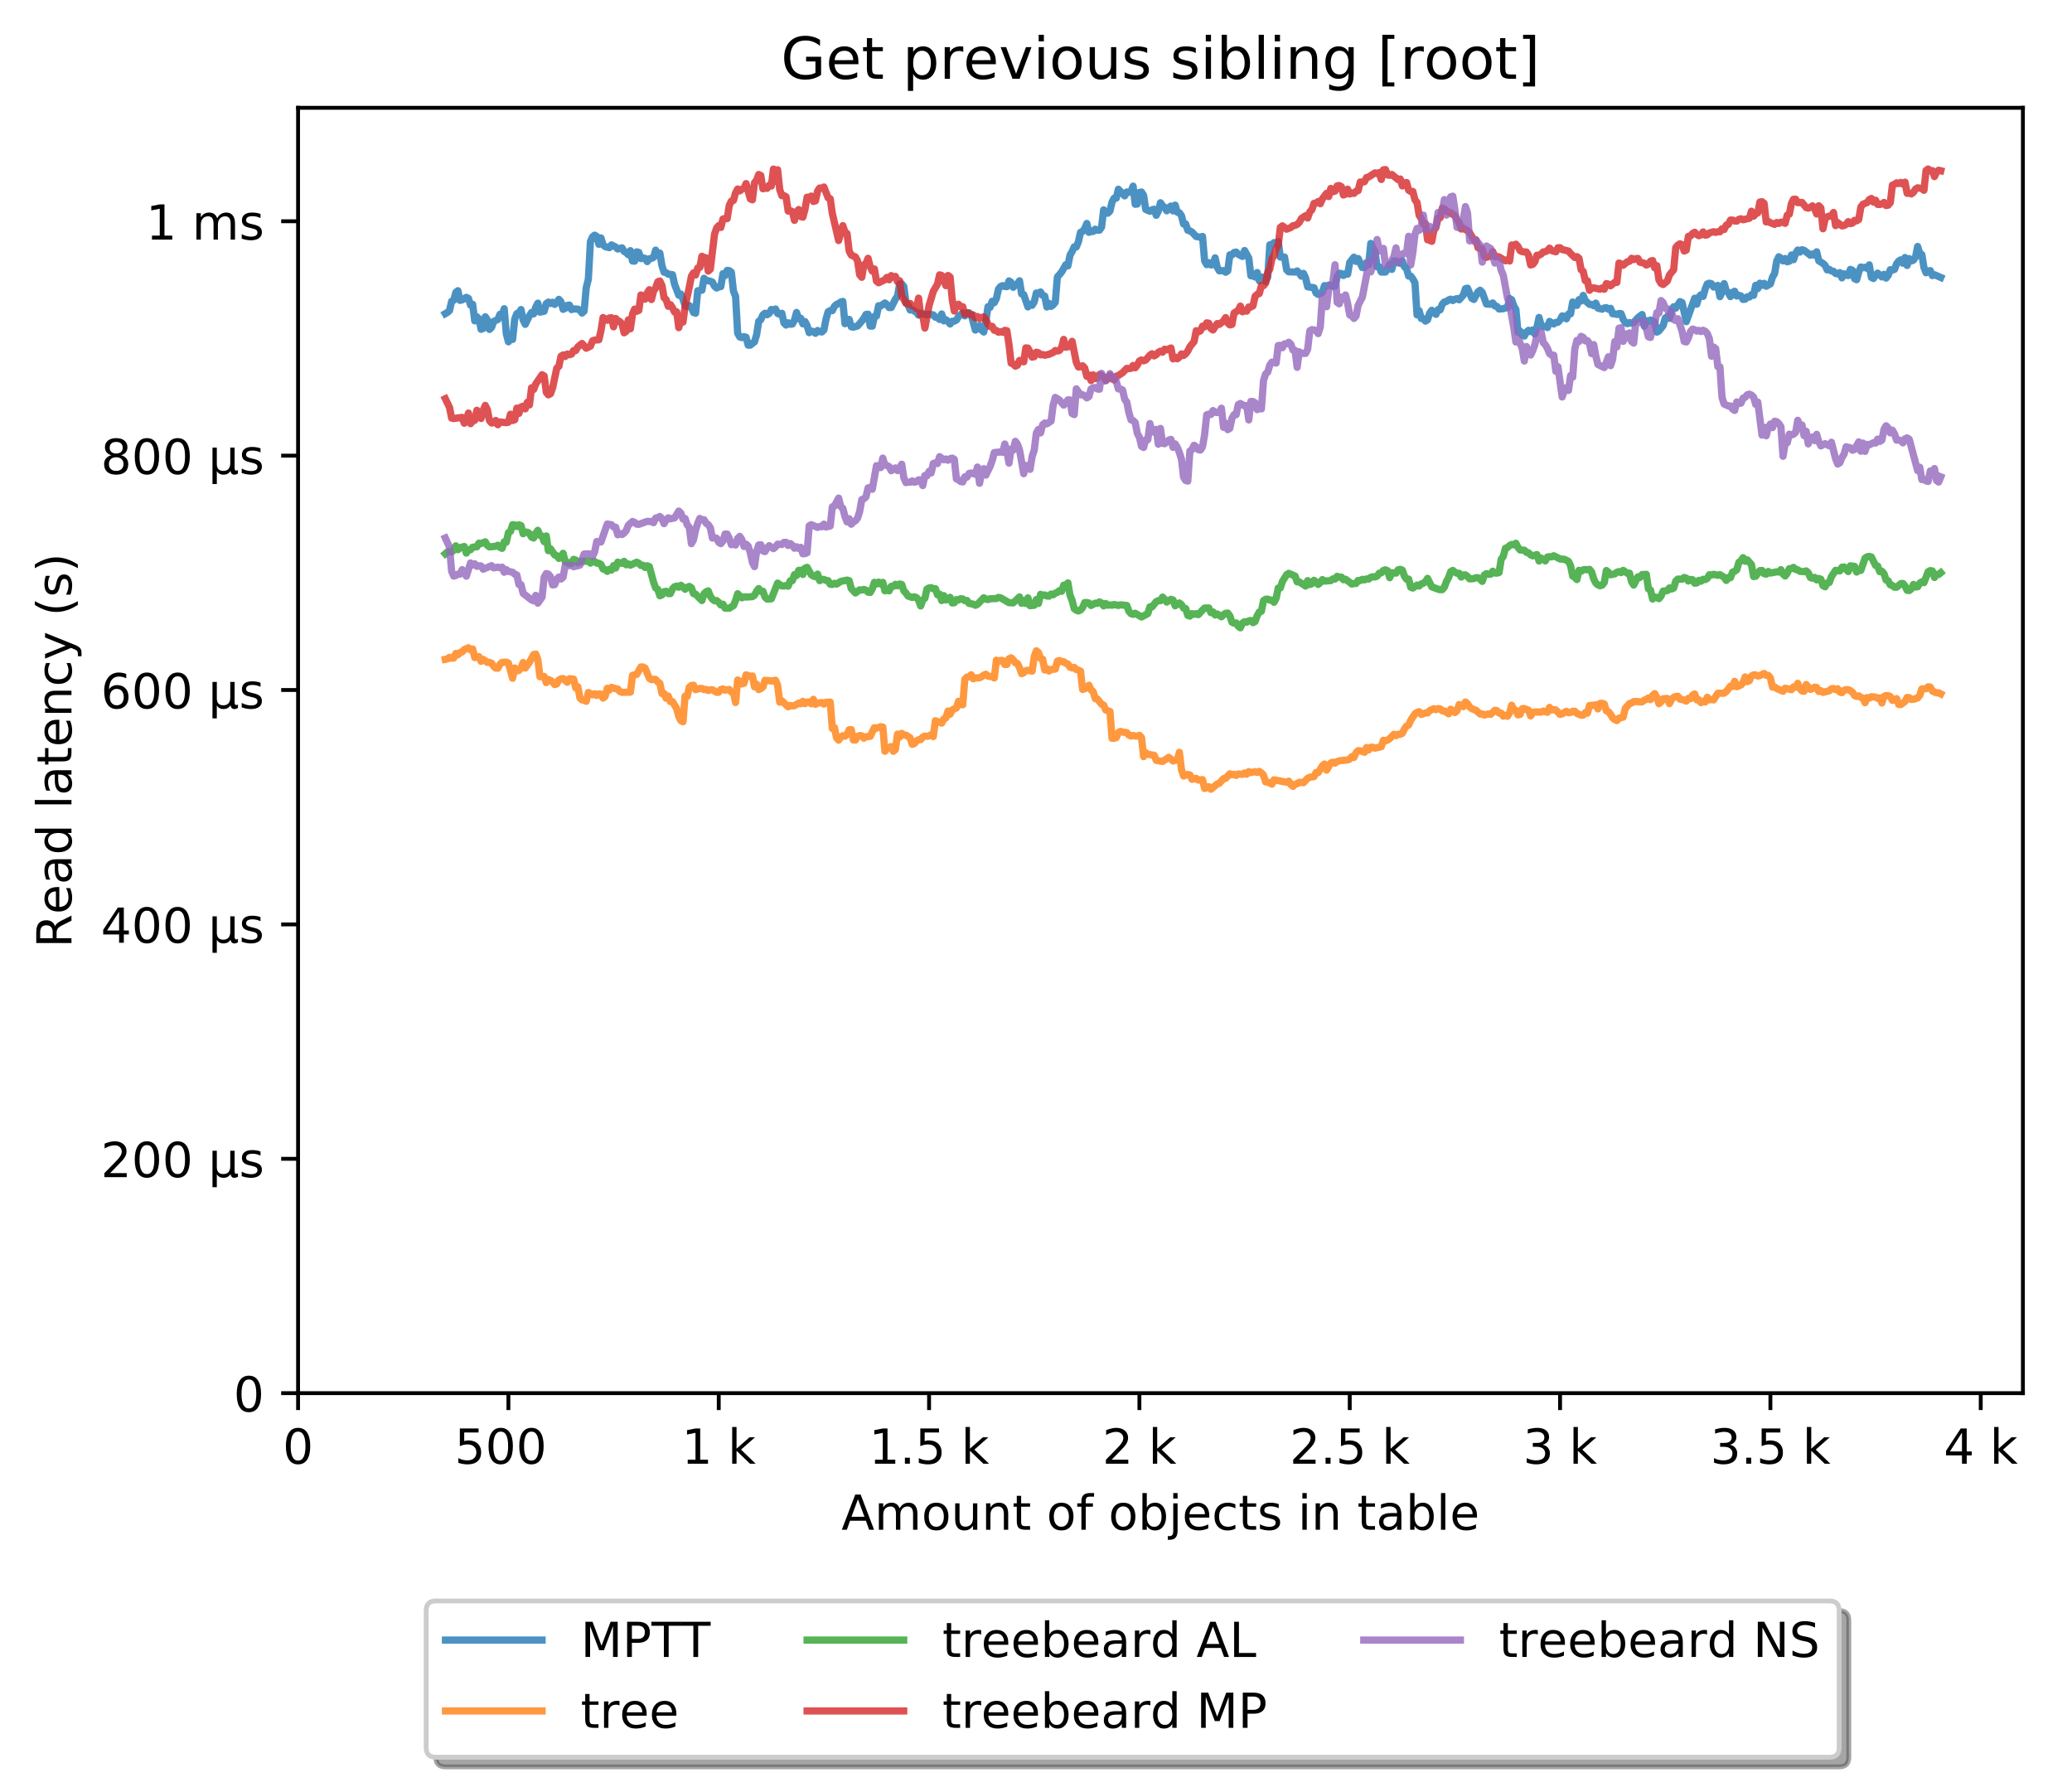 <?xml version="1.0" encoding="utf-8" standalone="no"?>
<!DOCTYPE svg PUBLIC "-//W3C//DTD SVG 1.1//EN"
  "http://www.w3.org/Graphics/SVG/1.1/DTD/svg11.dtd">
<!-- Created with matplotlib (http://matplotlib.org/) -->
<svg height="371pt" version="1.1" viewBox="0 0 429 371" width="429pt" xmlns="http://www.w3.org/2000/svg" xmlns:xlink="http://www.w3.org/1999/xlink">
 <defs>
  <style type="text/css">
*{stroke-linecap:butt;stroke-linejoin:round;}
  </style>
 </defs>
 <g id="figure_1">
  <g id="patch_1">
   <path d="M 0 371.002 
L 429.536 371.002 
L 429.536 0 
L 0 0 
z
" style="fill:#ffffff;"/>
  </g>
  <g id="axes_1">
   <g id="patch_2">
    <path d="M 61.716 288.43 
L 418.836 288.43 
L 418.836 22.318 
L 61.716 22.318 
z
" style="fill:#ffffff;"/>
   </g>
   <g id="matplotlib.axis_1">
    <g id="xtick_1">
     <g id="line2d_1">
      <defs>
       <path d="M 0 0 
L 0 3.5 
" id="mc2ce9d6cd3" style="stroke:#000000;stroke-width:0.8;"/>
      </defs>
      <g>
       <use style="stroke:#000000;stroke-width:0.8;" x="61.716" xlink:href="#mc2ce9d6cd3" y="288.43"/>
      </g>
     </g>
     <g id="text_1">
      <!-- 0 -->
      <defs>
       <path d="M 31.781 66.406 
Q 24.172 66.406 20.328 58.906 
Q 16.5 51.422 16.5 36.375 
Q 16.5 21.391 20.328 13.891 
Q 24.172 6.391 31.781 6.391 
Q 39.453 6.391 43.281 13.891 
Q 47.125 21.391 47.125 36.375 
Q 47.125 51.422 43.281 58.906 
Q 39.453 66.406 31.781 66.406 
z
M 31.781 74.219 
Q 44.047 74.219 50.516 64.516 
Q 56.984 54.828 56.984 36.375 
Q 56.984 17.969 50.516 8.266 
Q 44.047 -1.422 31.781 -1.422 
Q 19.531 -1.422 13.062 8.266 
Q 6.594 17.969 6.594 36.375 
Q 6.594 54.828 13.062 64.516 
Q 19.531 74.219 31.781 74.219 
z
" id="DejaVuSans-30"/>
      </defs>
      <g transform="translate(58.534 303.029)scale(0.1 -0.1)">
       <use xlink:href="#DejaVuSans-30"/>
      </g>
     </g>
    </g>
    <g id="xtick_2">
     <g id="line2d_2">
      <g>
       <use style="stroke:#000000;stroke-width:0.8;" x="105.264" xlink:href="#mc2ce9d6cd3" y="288.43"/>
      </g>
     </g>
     <g id="text_2">
      <!-- 500  -->
      <defs>
       <path d="M 10.797 72.906 
L 49.516 72.906 
L 49.516 64.594 
L 19.828 64.594 
L 19.828 46.734 
Q 21.969 47.469 24.109 47.828 
Q 26.266 48.188 28.422 48.188 
Q 40.625 48.188 47.75 41.5 
Q 54.891 34.812 54.891 23.391 
Q 54.891 11.625 47.562 5.094 
Q 40.234 -1.422 26.906 -1.422 
Q 22.312 -1.422 17.547 -0.641 
Q 12.797 0.141 7.719 1.703 
L 7.719 11.625 
Q 12.109 9.234 16.797 8.062 
Q 21.484 6.891 26.703 6.891 
Q 35.156 6.891 40.078 11.328 
Q 45.016 15.766 45.016 23.391 
Q 45.016 31 40.078 35.438 
Q 35.156 39.891 26.703 39.891 
Q 22.75 39.891 18.812 39.016 
Q 14.891 38.141 10.797 36.281 
z
" id="DejaVuSans-35"/>
       <path id="DejaVuSans-20"/>
      </defs>
      <g transform="translate(94.131 303.029)scale(0.1 -0.1)">
       <use xlink:href="#DejaVuSans-35"/>
       <use x="63.623" xlink:href="#DejaVuSans-30"/>
       <use x="127.246" xlink:href="#DejaVuSans-30"/>
       <use x="190.869" xlink:href="#DejaVuSans-20"/>
      </g>
     </g>
    </g>
    <g id="xtick_3">
     <g id="line2d_3">
      <g>
       <use style="stroke:#000000;stroke-width:0.8;" x="148.813" xlink:href="#mc2ce9d6cd3" y="288.43"/>
      </g>
     </g>
     <g id="text_3">
      <!-- 1 k -->
      <defs>
       <path d="M 12.406 8.297 
L 28.516 8.297 
L 28.516 63.922 
L 10.984 60.406 
L 10.984 69.391 
L 28.422 72.906 
L 38.281 72.906 
L 38.281 8.297 
L 54.391 8.297 
L 54.391 0 
L 12.406 0 
z
" id="DejaVuSans-31"/>
       <path d="M 9.078 75.984 
L 18.109 75.984 
L 18.109 31.109 
L 44.922 54.688 
L 56.391 54.688 
L 27.391 29.109 
L 57.625 0 
L 45.906 0 
L 18.109 26.703 
L 18.109 0 
L 9.078 0 
z
" id="DejaVuSans-6b"/>
      </defs>
      <g transform="translate(141.147 303.029)scale(0.1 -0.1)">
       <use xlink:href="#DejaVuSans-31"/>
       <use x="63.623" xlink:href="#DejaVuSans-20"/>
       <use x="95.41" xlink:href="#DejaVuSans-6b"/>
      </g>
     </g>
    </g>
    <g id="xtick_4">
     <g id="line2d_4">
      <g>
       <use style="stroke:#000000;stroke-width:0.8;" x="192.361" xlink:href="#mc2ce9d6cd3" y="288.43"/>
      </g>
     </g>
     <g id="text_4">
      <!-- 1.5 k -->
      <defs>
       <path d="M 10.688 12.406 
L 21 12.406 
L 21 0 
L 10.688 0 
z
" id="DejaVuSans-2e"/>
      </defs>
      <g transform="translate(179.925 303.029)scale(0.1 -0.1)">
       <use xlink:href="#DejaVuSans-31"/>
       <use x="63.623" xlink:href="#DejaVuSans-2e"/>
       <use x="95.41" xlink:href="#DejaVuSans-35"/>
       <use x="159.033" xlink:href="#DejaVuSans-20"/>
       <use x="190.82" xlink:href="#DejaVuSans-6b"/>
      </g>
     </g>
    </g>
    <g id="xtick_5">
     <g id="line2d_5">
      <g>
       <use style="stroke:#000000;stroke-width:0.8;" x="235.91" xlink:href="#mc2ce9d6cd3" y="288.43"/>
      </g>
     </g>
     <g id="text_5">
      <!-- 2 k -->
      <defs>
       <path d="M 19.188 8.297 
L 53.609 8.297 
L 53.609 0 
L 7.328 0 
L 7.328 8.297 
Q 12.938 14.109 22.625 23.891 
Q 32.328 33.688 34.812 36.531 
Q 39.547 41.844 41.422 45.531 
Q 43.312 49.219 43.312 52.781 
Q 43.312 58.594 39.234 62.25 
Q 35.156 65.922 28.609 65.922 
Q 23.969 65.922 18.812 64.312 
Q 13.672 62.703 7.812 59.422 
L 7.812 69.391 
Q 13.766 71.781 18.938 73 
Q 24.125 74.219 28.422 74.219 
Q 39.75 74.219 46.484 68.547 
Q 53.219 62.891 53.219 53.422 
Q 53.219 48.922 51.531 44.891 
Q 49.859 40.875 45.406 35.406 
Q 44.188 33.984 37.641 27.219 
Q 31.109 20.453 19.188 8.297 
z
" id="DejaVuSans-32"/>
      </defs>
      <g transform="translate(228.244 303.029)scale(0.1 -0.1)">
       <use xlink:href="#DejaVuSans-32"/>
       <use x="63.623" xlink:href="#DejaVuSans-20"/>
       <use x="95.41" xlink:href="#DejaVuSans-6b"/>
      </g>
     </g>
    </g>
    <g id="xtick_6">
     <g id="line2d_6">
      <g>
       <use style="stroke:#000000;stroke-width:0.8;" x="279.458" xlink:href="#mc2ce9d6cd3" y="288.43"/>
      </g>
     </g>
     <g id="text_6">
      <!-- 2.5 k -->
      <g transform="translate(267.023 303.029)scale(0.1 -0.1)">
       <use xlink:href="#DejaVuSans-32"/>
       <use x="63.623" xlink:href="#DejaVuSans-2e"/>
       <use x="95.41" xlink:href="#DejaVuSans-35"/>
       <use x="159.033" xlink:href="#DejaVuSans-20"/>
       <use x="190.82" xlink:href="#DejaVuSans-6b"/>
      </g>
     </g>
    </g>
    <g id="xtick_7">
     <g id="line2d_7">
      <g>
       <use style="stroke:#000000;stroke-width:0.8;" x="323.007" xlink:href="#mc2ce9d6cd3" y="288.43"/>
      </g>
     </g>
     <g id="text_7">
      <!-- 3 k -->
      <defs>
       <path d="M 40.578 39.312 
Q 47.656 37.797 51.625 33 
Q 55.609 28.219 55.609 21.188 
Q 55.609 10.406 48.188 4.484 
Q 40.766 -1.422 27.094 -1.422 
Q 22.516 -1.422 17.656 -0.516 
Q 12.797 0.391 7.625 2.203 
L 7.625 11.719 
Q 11.719 9.328 16.594 8.109 
Q 21.484 6.891 26.812 6.891 
Q 36.078 6.891 40.938 10.547 
Q 45.797 14.203 45.797 21.188 
Q 45.797 27.641 41.281 31.266 
Q 36.766 34.906 28.719 34.906 
L 20.219 34.906 
L 20.219 43.016 
L 29.109 43.016 
Q 36.375 43.016 40.234 45.922 
Q 44.094 48.828 44.094 54.297 
Q 44.094 59.906 40.109 62.906 
Q 36.141 65.922 28.719 65.922 
Q 24.656 65.922 20.016 65.031 
Q 15.375 64.156 9.812 62.312 
L 9.812 71.094 
Q 15.438 72.656 20.344 73.438 
Q 25.25 74.219 29.594 74.219 
Q 40.828 74.219 47.359 69.109 
Q 53.906 64.016 53.906 55.328 
Q 53.906 49.266 50.438 45.094 
Q 46.969 40.922 40.578 39.312 
z
" id="DejaVuSans-33"/>
      </defs>
      <g transform="translate(315.341 303.029)scale(0.1 -0.1)">
       <use xlink:href="#DejaVuSans-33"/>
       <use x="63.623" xlink:href="#DejaVuSans-20"/>
       <use x="95.41" xlink:href="#DejaVuSans-6b"/>
      </g>
     </g>
    </g>
    <g id="xtick_8">
     <g id="line2d_8">
      <g>
       <use style="stroke:#000000;stroke-width:0.8;" x="366.556" xlink:href="#mc2ce9d6cd3" y="288.43"/>
      </g>
     </g>
     <g id="text_8">
      <!-- 3.5 k -->
      <g transform="translate(354.12 303.029)scale(0.1 -0.1)">
       <use xlink:href="#DejaVuSans-33"/>
       <use x="63.623" xlink:href="#DejaVuSans-2e"/>
       <use x="95.41" xlink:href="#DejaVuSans-35"/>
       <use x="159.033" xlink:href="#DejaVuSans-20"/>
       <use x="190.82" xlink:href="#DejaVuSans-6b"/>
      </g>
     </g>
    </g>
    <g id="xtick_9">
     <g id="line2d_9">
      <g>
       <use style="stroke:#000000;stroke-width:0.8;" x="410.104" xlink:href="#mc2ce9d6cd3" y="288.43"/>
      </g>
     </g>
     <g id="text_9">
      <!-- 4 k -->
      <defs>
       <path d="M 37.797 64.312 
L 12.891 25.391 
L 37.797 25.391 
z
M 35.203 72.906 
L 47.609 72.906 
L 47.609 25.391 
L 58.016 25.391 
L 58.016 17.188 
L 47.609 17.188 
L 47.609 0 
L 37.797 0 
L 37.797 17.188 
L 4.891 17.188 
L 4.891 26.703 
z
" id="DejaVuSans-34"/>
      </defs>
      <g transform="translate(402.439 303.029)scale(0.1 -0.1)">
       <use xlink:href="#DejaVuSans-34"/>
       <use x="63.623" xlink:href="#DejaVuSans-20"/>
       <use x="95.41" xlink:href="#DejaVuSans-6b"/>
      </g>
     </g>
    </g>
    <g id="text_10">
     <!-- Amount of objects in table -->
     <defs>
      <path d="M 34.188 63.188 
L 20.797 26.906 
L 47.609 26.906 
z
M 28.609 72.906 
L 39.797 72.906 
L 67.578 0 
L 57.328 0 
L 50.688 18.703 
L 17.828 18.703 
L 11.188 0 
L 0.781 0 
z
" id="DejaVuSans-41"/>
      <path d="M 52 44.188 
Q 55.375 50.25 60.062 53.125 
Q 64.75 56 71.094 56 
Q 79.641 56 84.281 50.016 
Q 88.922 44.047 88.922 33.016 
L 88.922 0 
L 79.891 0 
L 79.891 32.719 
Q 79.891 40.578 77.094 44.375 
Q 74.312 48.188 68.609 48.188 
Q 61.625 48.188 57.562 43.547 
Q 53.516 38.922 53.516 30.906 
L 53.516 0 
L 44.484 0 
L 44.484 32.719 
Q 44.484 40.625 41.703 44.406 
Q 38.922 48.188 33.109 48.188 
Q 26.219 48.188 22.156 43.531 
Q 18.109 38.875 18.109 30.906 
L 18.109 0 
L 9.078 0 
L 9.078 54.688 
L 18.109 54.688 
L 18.109 46.188 
Q 21.188 51.219 25.484 53.609 
Q 29.781 56 35.688 56 
Q 41.656 56 45.828 52.969 
Q 50 49.953 52 44.188 
z
" id="DejaVuSans-6d"/>
      <path d="M 30.609 48.391 
Q 23.391 48.391 19.188 42.75 
Q 14.984 37.109 14.984 27.297 
Q 14.984 17.484 19.156 11.844 
Q 23.344 6.203 30.609 6.203 
Q 37.797 6.203 41.984 11.859 
Q 46.188 17.531 46.188 27.297 
Q 46.188 37.016 41.984 42.703 
Q 37.797 48.391 30.609 48.391 
z
M 30.609 56 
Q 42.328 56 49.016 48.375 
Q 55.719 40.766 55.719 27.297 
Q 55.719 13.875 49.016 6.219 
Q 42.328 -1.422 30.609 -1.422 
Q 18.844 -1.422 12.172 6.219 
Q 5.516 13.875 5.516 27.297 
Q 5.516 40.766 12.172 48.375 
Q 18.844 56 30.609 56 
z
" id="DejaVuSans-6f"/>
      <path d="M 8.5 21.578 
L 8.5 54.688 
L 17.484 54.688 
L 17.484 21.922 
Q 17.484 14.156 20.5 10.266 
Q 23.531 6.391 29.594 6.391 
Q 36.859 6.391 41.078 11.031 
Q 45.312 15.672 45.312 23.688 
L 45.312 54.688 
L 54.297 54.688 
L 54.297 0 
L 45.312 0 
L 45.312 8.406 
Q 42.047 3.422 37.719 1 
Q 33.406 -1.422 27.688 -1.422 
Q 18.266 -1.422 13.375 4.438 
Q 8.5 10.297 8.5 21.578 
z
M 31.109 56 
z
" id="DejaVuSans-75"/>
      <path d="M 54.891 33.016 
L 54.891 0 
L 45.906 0 
L 45.906 32.719 
Q 45.906 40.484 42.875 44.328 
Q 39.844 48.188 33.797 48.188 
Q 26.516 48.188 22.312 43.547 
Q 18.109 38.922 18.109 30.906 
L 18.109 0 
L 9.078 0 
L 9.078 54.688 
L 18.109 54.688 
L 18.109 46.188 
Q 21.344 51.125 25.703 53.562 
Q 30.078 56 35.797 56 
Q 45.219 56 50.047 50.172 
Q 54.891 44.344 54.891 33.016 
z
" id="DejaVuSans-6e"/>
      <path d="M 18.312 70.219 
L 18.312 54.688 
L 36.812 54.688 
L 36.812 47.703 
L 18.312 47.703 
L 18.312 18.016 
Q 18.312 11.328 20.141 9.422 
Q 21.969 7.516 27.594 7.516 
L 36.812 7.516 
L 36.812 0 
L 27.594 0 
Q 17.188 0 13.234 3.875 
Q 9.281 7.766 9.281 18.016 
L 9.281 47.703 
L 2.688 47.703 
L 2.688 54.688 
L 9.281 54.688 
L 9.281 70.219 
z
" id="DejaVuSans-74"/>
      <path d="M 37.109 75.984 
L 37.109 68.5 
L 28.516 68.5 
Q 23.688 68.5 21.797 66.547 
Q 19.922 64.594 19.922 59.516 
L 19.922 54.688 
L 34.719 54.688 
L 34.719 47.703 
L 19.922 47.703 
L 19.922 0 
L 10.891 0 
L 10.891 47.703 
L 2.297 47.703 
L 2.297 54.688 
L 10.891 54.688 
L 10.891 58.5 
Q 10.891 67.625 15.141 71.797 
Q 19.391 75.984 28.609 75.984 
z
" id="DejaVuSans-66"/>
      <path d="M 48.688 27.297 
Q 48.688 37.203 44.609 42.844 
Q 40.531 48.484 33.406 48.484 
Q 26.266 48.484 22.188 42.844 
Q 18.109 37.203 18.109 27.297 
Q 18.109 17.391 22.188 11.75 
Q 26.266 6.109 33.406 6.109 
Q 40.531 6.109 44.609 11.75 
Q 48.688 17.391 48.688 27.297 
z
M 18.109 46.391 
Q 20.953 51.266 25.266 53.625 
Q 29.594 56 35.594 56 
Q 45.562 56 51.781 48.094 
Q 58.016 40.188 58.016 27.297 
Q 58.016 14.406 51.781 6.484 
Q 45.562 -1.422 35.594 -1.422 
Q 29.594 -1.422 25.266 0.953 
Q 20.953 3.328 18.109 8.203 
L 18.109 0 
L 9.078 0 
L 9.078 75.984 
L 18.109 75.984 
z
" id="DejaVuSans-62"/>
      <path d="M 9.422 54.688 
L 18.406 54.688 
L 18.406 -0.984 
Q 18.406 -11.422 14.422 -16.109 
Q 10.453 -20.797 1.609 -20.797 
L -1.812 -20.797 
L -1.812 -13.188 
L 0.594 -13.188 
Q 5.719 -13.188 7.562 -10.812 
Q 9.422 -8.453 9.422 -0.984 
z
M 9.422 75.984 
L 18.406 75.984 
L 18.406 64.594 
L 9.422 64.594 
z
" id="DejaVuSans-6a"/>
      <path d="M 56.203 29.594 
L 56.203 25.203 
L 14.891 25.203 
Q 15.484 15.922 20.484 11.062 
Q 25.484 6.203 34.422 6.203 
Q 39.594 6.203 44.453 7.469 
Q 49.312 8.734 54.109 11.281 
L 54.109 2.781 
Q 49.266 0.734 44.188 -0.344 
Q 39.109 -1.422 33.891 -1.422 
Q 20.797 -1.422 13.156 6.188 
Q 5.516 13.812 5.516 26.812 
Q 5.516 40.234 12.766 48.109 
Q 20.016 56 32.328 56 
Q 43.359 56 49.781 48.891 
Q 56.203 41.797 56.203 29.594 
z
M 47.219 32.234 
Q 47.125 39.594 43.094 43.984 
Q 39.062 48.391 32.422 48.391 
Q 24.906 48.391 20.391 44.141 
Q 15.875 39.891 15.188 32.172 
z
" id="DejaVuSans-65"/>
      <path d="M 48.781 52.594 
L 48.781 44.188 
Q 44.969 46.297 41.141 47.344 
Q 37.312 48.391 33.406 48.391 
Q 24.656 48.391 19.812 42.844 
Q 14.984 37.312 14.984 27.297 
Q 14.984 17.281 19.812 11.734 
Q 24.656 6.203 33.406 6.203 
Q 37.312 6.203 41.141 7.25 
Q 44.969 8.297 48.781 10.406 
L 48.781 2.094 
Q 45.016 0.344 40.984 -0.531 
Q 36.969 -1.422 32.422 -1.422 
Q 20.062 -1.422 12.781 6.344 
Q 5.516 14.109 5.516 27.297 
Q 5.516 40.672 12.859 48.328 
Q 20.219 56 33.016 56 
Q 37.156 56 41.109 55.141 
Q 45.062 54.297 48.781 52.594 
z
" id="DejaVuSans-63"/>
      <path d="M 44.281 53.078 
L 44.281 44.578 
Q 40.484 46.531 36.375 47.5 
Q 32.281 48.484 27.875 48.484 
Q 21.188 48.484 17.844 46.438 
Q 14.5 44.391 14.5 40.281 
Q 14.5 37.156 16.891 35.375 
Q 19.281 33.594 26.516 31.984 
L 29.594 31.297 
Q 39.156 29.25 43.188 25.516 
Q 47.219 21.781 47.219 15.094 
Q 47.219 7.469 41.188 3.016 
Q 35.156 -1.422 24.609 -1.422 
Q 20.219 -1.422 15.453 -0.562 
Q 10.688 0.297 5.422 2 
L 5.422 11.281 
Q 10.406 8.688 15.234 7.391 
Q 20.062 6.109 24.812 6.109 
Q 31.156 6.109 34.562 8.281 
Q 37.984 10.453 37.984 14.406 
Q 37.984 18.062 35.516 20.016 
Q 33.062 21.969 24.703 23.781 
L 21.578 24.516 
Q 13.234 26.266 9.516 29.906 
Q 5.812 33.547 5.812 39.891 
Q 5.812 47.609 11.281 51.797 
Q 16.75 56 26.812 56 
Q 31.781 56 36.172 55.266 
Q 40.578 54.547 44.281 53.078 
z
" id="DejaVuSans-73"/>
      <path d="M 9.422 54.688 
L 18.406 54.688 
L 18.406 0 
L 9.422 0 
z
M 9.422 75.984 
L 18.406 75.984 
L 18.406 64.594 
L 9.422 64.594 
z
" id="DejaVuSans-69"/>
      <path d="M 34.281 27.484 
Q 23.391 27.484 19.188 25 
Q 14.984 22.516 14.984 16.5 
Q 14.984 11.719 18.141 8.906 
Q 21.297 6.109 26.703 6.109 
Q 34.188 6.109 38.703 11.406 
Q 43.219 16.703 43.219 25.484 
L 43.219 27.484 
z
M 52.203 31.203 
L 52.203 0 
L 43.219 0 
L 43.219 8.297 
Q 40.141 3.328 35.547 0.953 
Q 30.953 -1.422 24.312 -1.422 
Q 15.922 -1.422 10.953 3.297 
Q 6 8.016 6 15.922 
Q 6 25.141 12.172 29.828 
Q 18.359 34.516 30.609 34.516 
L 43.219 34.516 
L 43.219 35.406 
Q 43.219 41.609 39.141 45 
Q 35.062 48.391 27.688 48.391 
Q 23 48.391 18.547 47.266 
Q 14.109 46.141 10.016 43.891 
L 10.016 52.203 
Q 14.938 54.109 19.578 55.047 
Q 24.219 56 28.609 56 
Q 40.484 56 46.344 49.844 
Q 52.203 43.703 52.203 31.203 
z
" id="DejaVuSans-61"/>
      <path d="M 9.422 75.984 
L 18.406 75.984 
L 18.406 0 
L 9.422 0 
z
" id="DejaVuSans-6c"/>
     </defs>
     <g transform="translate(174.217 316.707)scale(0.1 -0.1)">
      <use xlink:href="#DejaVuSans-41"/>
      <use x="68.408" xlink:href="#DejaVuSans-6d"/>
      <use x="165.82" xlink:href="#DejaVuSans-6f"/>
      <use x="227.002" xlink:href="#DejaVuSans-75"/>
      <use x="290.381" xlink:href="#DejaVuSans-6e"/>
      <use x="353.76" xlink:href="#DejaVuSans-74"/>
      <use x="392.969" xlink:href="#DejaVuSans-20"/>
      <use x="424.756" xlink:href="#DejaVuSans-6f"/>
      <use x="485.938" xlink:href="#DejaVuSans-66"/>
      <use x="521.143" xlink:href="#DejaVuSans-20"/>
      <use x="552.93" xlink:href="#DejaVuSans-6f"/>
      <use x="614.111" xlink:href="#DejaVuSans-62"/>
      <use x="677.588" xlink:href="#DejaVuSans-6a"/>
      <use x="705.371" xlink:href="#DejaVuSans-65"/>
      <use x="766.895" xlink:href="#DejaVuSans-63"/>
      <use x="821.875" xlink:href="#DejaVuSans-74"/>
      <use x="861.084" xlink:href="#DejaVuSans-73"/>
      <use x="913.184" xlink:href="#DejaVuSans-20"/>
      <use x="944.971" xlink:href="#DejaVuSans-69"/>
      <use x="972.754" xlink:href="#DejaVuSans-6e"/>
      <use x="1036.133" xlink:href="#DejaVuSans-20"/>
      <use x="1067.92" xlink:href="#DejaVuSans-74"/>
      <use x="1107.129" xlink:href="#DejaVuSans-61"/>
      <use x="1168.408" xlink:href="#DejaVuSans-62"/>
      <use x="1231.885" xlink:href="#DejaVuSans-6c"/>
      <use x="1259.668" xlink:href="#DejaVuSans-65"/>
     </g>
    </g>
   </g>
   <g id="matplotlib.axis_2">
    <g id="ytick_1">
     <g id="line2d_10">
      <defs>
       <path d="M 0 0 
L -3.5 0 
" id="md82173426a" style="stroke:#000000;stroke-width:0.8;"/>
      </defs>
      <g>
       <use style="stroke:#000000;stroke-width:0.8;" x="61.716" xlink:href="#md82173426a" y="288.43"/>
      </g>
     </g>
     <g id="text_11">
      <!-- 0 -->
      <g transform="translate(48.353 292.229)scale(0.1 -0.1)">
       <use xlink:href="#DejaVuSans-30"/>
      </g>
     </g>
    </g>
    <g id="ytick_2">
     <g id="line2d_11">
      <g>
       <use style="stroke:#000000;stroke-width:0.8;" x="61.716" xlink:href="#md82173426a" y="239.905"/>
      </g>
     </g>
     <g id="text_12">
      <!-- 200 µs -->
      <defs>
       <path d="M 8.5 -20.797 
L 8.5 54.688 
L 17.484 54.688 
L 17.484 20.703 
Q 17.484 13.625 20.844 10 
Q 24.219 6.391 30.812 6.391 
Q 38.031 6.391 41.672 10.484 
Q 45.312 14.594 45.312 22.797 
L 45.312 54.688 
L 54.297 54.688 
L 54.297 12.594 
Q 54.297 9.672 55.141 8.281 
Q 56 6.891 57.812 6.891 
Q 58.25 6.891 59.031 7.156 
Q 59.812 7.422 61.188 8.016 
L 61.188 0.781 
Q 59.188 -0.344 57.391 -0.875 
Q 55.609 -1.422 53.906 -1.422 
Q 50.531 -1.422 48.531 0.484 
Q 46.531 2.391 45.797 6.297 
Q 43.359 2.438 39.812 0.5 
Q 36.281 -1.422 31.5 -1.422 
Q 26.516 -1.422 23.016 0.484 
Q 19.531 2.391 17.484 6.203 
L 17.484 -20.797 
z
" id="DejaVuSans-b5"/>
      </defs>
      <g transform="translate(20.878 243.705)scale(0.1 -0.1)">
       <use xlink:href="#DejaVuSans-32"/>
       <use x="63.623" xlink:href="#DejaVuSans-30"/>
       <use x="127.246" xlink:href="#DejaVuSans-30"/>
       <use x="190.869" xlink:href="#DejaVuSans-20"/>
       <use x="222.656" xlink:href="#DejaVuSans-b5"/>
       <use x="286.279" xlink:href="#DejaVuSans-73"/>
      </g>
     </g>
    </g>
    <g id="ytick_3">
     <g id="line2d_12">
      <g>
       <use style="stroke:#000000;stroke-width:0.8;" x="61.716" xlink:href="#md82173426a" y="191.381"/>
      </g>
     </g>
     <g id="text_13">
      <!-- 400 µs -->
      <g transform="translate(20.878 195.18)scale(0.1 -0.1)">
       <use xlink:href="#DejaVuSans-34"/>
       <use x="63.623" xlink:href="#DejaVuSans-30"/>
       <use x="127.246" xlink:href="#DejaVuSans-30"/>
       <use x="190.869" xlink:href="#DejaVuSans-20"/>
       <use x="222.656" xlink:href="#DejaVuSans-b5"/>
       <use x="286.279" xlink:href="#DejaVuSans-73"/>
      </g>
     </g>
    </g>
    <g id="ytick_4">
     <g id="line2d_13">
      <g>
       <use style="stroke:#000000;stroke-width:0.8;" x="61.716" xlink:href="#md82173426a" y="142.856"/>
      </g>
     </g>
     <g id="text_14">
      <!-- 600 µs -->
      <defs>
       <path d="M 33.016 40.375 
Q 26.375 40.375 22.484 35.828 
Q 18.609 31.297 18.609 23.391 
Q 18.609 15.531 22.484 10.953 
Q 26.375 6.391 33.016 6.391 
Q 39.656 6.391 43.531 10.953 
Q 47.406 15.531 47.406 23.391 
Q 47.406 31.297 43.531 35.828 
Q 39.656 40.375 33.016 40.375 
z
M 52.594 71.297 
L 52.594 62.312 
Q 48.875 64.062 45.094 64.984 
Q 41.312 65.922 37.594 65.922 
Q 27.828 65.922 22.672 59.328 
Q 17.531 52.734 16.797 39.406 
Q 19.672 43.656 24.016 45.922 
Q 28.375 48.188 33.594 48.188 
Q 44.578 48.188 50.953 41.516 
Q 57.328 34.859 57.328 23.391 
Q 57.328 12.156 50.688 5.359 
Q 44.047 -1.422 33.016 -1.422 
Q 20.359 -1.422 13.672 8.266 
Q 6.984 17.969 6.984 36.375 
Q 6.984 53.656 15.188 63.938 
Q 23.391 74.219 37.203 74.219 
Q 40.922 74.219 44.703 73.484 
Q 48.484 72.75 52.594 71.297 
z
" id="DejaVuSans-36"/>
      </defs>
      <g transform="translate(20.878 146.655)scale(0.1 -0.1)">
       <use xlink:href="#DejaVuSans-36"/>
       <use x="63.623" xlink:href="#DejaVuSans-30"/>
       <use x="127.246" xlink:href="#DejaVuSans-30"/>
       <use x="190.869" xlink:href="#DejaVuSans-20"/>
       <use x="222.656" xlink:href="#DejaVuSans-b5"/>
       <use x="286.279" xlink:href="#DejaVuSans-73"/>
      </g>
     </g>
    </g>
    <g id="ytick_5">
     <g id="line2d_14">
      <g>
       <use style="stroke:#000000;stroke-width:0.8;" x="61.716" xlink:href="#md82173426a" y="94.331"/>
      </g>
     </g>
     <g id="text_15">
      <!-- 800 µs -->
      <defs>
       <path d="M 31.781 34.625 
Q 24.75 34.625 20.719 30.859 
Q 16.703 27.094 16.703 20.516 
Q 16.703 13.922 20.719 10.156 
Q 24.75 6.391 31.781 6.391 
Q 38.812 6.391 42.859 10.172 
Q 46.922 13.969 46.922 20.516 
Q 46.922 27.094 42.891 30.859 
Q 38.875 34.625 31.781 34.625 
z
M 21.922 38.812 
Q 15.578 40.375 12.031 44.719 
Q 8.5 49.078 8.5 55.328 
Q 8.5 64.062 14.719 69.141 
Q 20.953 74.219 31.781 74.219 
Q 42.672 74.219 48.875 69.141 
Q 55.078 64.062 55.078 55.328 
Q 55.078 49.078 51.531 44.719 
Q 48 40.375 41.703 38.812 
Q 48.828 37.156 52.797 32.312 
Q 56.781 27.484 56.781 20.516 
Q 56.781 9.906 50.312 4.234 
Q 43.844 -1.422 31.781 -1.422 
Q 19.734 -1.422 13.25 4.234 
Q 6.781 9.906 6.781 20.516 
Q 6.781 27.484 10.781 32.312 
Q 14.797 37.156 21.922 38.812 
z
M 18.312 54.391 
Q 18.312 48.734 21.844 45.562 
Q 25.391 42.391 31.781 42.391 
Q 38.141 42.391 41.719 45.562 
Q 45.312 48.734 45.312 54.391 
Q 45.312 60.062 41.719 63.234 
Q 38.141 66.406 31.781 66.406 
Q 25.391 66.406 21.844 63.234 
Q 18.312 60.062 18.312 54.391 
z
" id="DejaVuSans-38"/>
      </defs>
      <g transform="translate(20.878 98.13)scale(0.1 -0.1)">
       <use xlink:href="#DejaVuSans-38"/>
       <use x="63.623" xlink:href="#DejaVuSans-30"/>
       <use x="127.246" xlink:href="#DejaVuSans-30"/>
       <use x="190.869" xlink:href="#DejaVuSans-20"/>
       <use x="222.656" xlink:href="#DejaVuSans-b5"/>
       <use x="286.279" xlink:href="#DejaVuSans-73"/>
      </g>
     </g>
    </g>
    <g id="ytick_6">
     <g id="line2d_15">
      <g>
       <use style="stroke:#000000;stroke-width:0.8;" x="61.716" xlink:href="#md82173426a" y="45.806"/>
      </g>
     </g>
     <g id="text_16">
      <!-- 1 ms -->
      <g transform="translate(30.225 49.605)scale(0.1 -0.1)">
       <use xlink:href="#DejaVuSans-31"/>
       <use x="63.623" xlink:href="#DejaVuSans-20"/>
       <use x="95.41" xlink:href="#DejaVuSans-6d"/>
       <use x="192.822" xlink:href="#DejaVuSans-73"/>
      </g>
     </g>
    </g>
    <g id="text_17">
     <!-- Read latency (s) -->
     <defs>
      <path d="M 44.391 34.188 
Q 47.562 33.109 50.562 29.594 
Q 53.562 26.078 56.594 19.922 
L 66.609 0 
L 56 0 
L 46.688 18.703 
Q 43.062 26.031 39.672 28.422 
Q 36.281 30.812 30.422 30.812 
L 19.672 30.812 
L 19.672 0 
L 9.812 0 
L 9.812 72.906 
L 32.078 72.906 
Q 44.578 72.906 50.734 67.672 
Q 56.891 62.453 56.891 51.906 
Q 56.891 45.016 53.688 40.469 
Q 50.484 35.938 44.391 34.188 
z
M 19.672 64.797 
L 19.672 38.922 
L 32.078 38.922 
Q 39.203 38.922 42.844 42.219 
Q 46.484 45.516 46.484 51.906 
Q 46.484 58.297 42.844 61.547 
Q 39.203 64.797 32.078 64.797 
z
" id="DejaVuSans-52"/>
      <path d="M 45.406 46.391 
L 45.406 75.984 
L 54.391 75.984 
L 54.391 0 
L 45.406 0 
L 45.406 8.203 
Q 42.578 3.328 38.25 0.953 
Q 33.938 -1.422 27.875 -1.422 
Q 17.969 -1.422 11.734 6.484 
Q 5.516 14.406 5.516 27.297 
Q 5.516 40.188 11.734 48.094 
Q 17.969 56 27.875 56 
Q 33.938 56 38.25 53.625 
Q 42.578 51.266 45.406 46.391 
z
M 14.797 27.297 
Q 14.797 17.391 18.875 11.75 
Q 22.953 6.109 30.078 6.109 
Q 37.203 6.109 41.297 11.75 
Q 45.406 17.391 45.406 27.297 
Q 45.406 37.203 41.297 42.844 
Q 37.203 48.484 30.078 48.484 
Q 22.953 48.484 18.875 42.844 
Q 14.797 37.203 14.797 27.297 
z
" id="DejaVuSans-64"/>
      <path d="M 32.172 -5.078 
Q 28.375 -14.844 24.75 -17.812 
Q 21.141 -20.797 15.094 -20.797 
L 7.906 -20.797 
L 7.906 -13.281 
L 13.188 -13.281 
Q 16.891 -13.281 18.938 -11.516 
Q 21 -9.766 23.484 -3.219 
L 25.094 0.875 
L 2.984 54.688 
L 12.5 54.688 
L 29.594 11.922 
L 46.688 54.688 
L 56.203 54.688 
z
" id="DejaVuSans-79"/>
      <path d="M 31 75.875 
Q 24.469 64.656 21.281 53.656 
Q 18.109 42.672 18.109 31.391 
Q 18.109 20.125 21.312 9.062 
Q 24.516 -2 31 -13.188 
L 23.188 -13.188 
Q 15.875 -1.703 12.234 9.375 
Q 8.594 20.453 8.594 31.391 
Q 8.594 42.281 12.203 53.312 
Q 15.828 64.359 23.188 75.875 
z
" id="DejaVuSans-28"/>
      <path d="M 8.016 75.875 
L 15.828 75.875 
Q 23.141 64.359 26.781 53.312 
Q 30.422 42.281 30.422 31.391 
Q 30.422 20.453 26.781 9.375 
Q 23.141 -1.703 15.828 -13.188 
L 8.016 -13.188 
Q 14.5 -2 17.703 9.062 
Q 20.906 20.125 20.906 31.391 
Q 20.906 42.672 17.703 53.656 
Q 14.5 64.656 8.016 75.875 
z
" id="DejaVuSans-29"/>
     </defs>
     <g transform="translate(14.798 196.212)rotate(-90)scale(0.1 -0.1)">
      <use xlink:href="#DejaVuSans-52"/>
      <use x="69.42" xlink:href="#DejaVuSans-65"/>
      <use x="130.943" xlink:href="#DejaVuSans-61"/>
      <use x="192.223" xlink:href="#DejaVuSans-64"/>
      <use x="255.699" xlink:href="#DejaVuSans-20"/>
      <use x="287.486" xlink:href="#DejaVuSans-6c"/>
      <use x="315.27" xlink:href="#DejaVuSans-61"/>
      <use x="376.549" xlink:href="#DejaVuSans-74"/>
      <use x="415.758" xlink:href="#DejaVuSans-65"/>
      <use x="477.281" xlink:href="#DejaVuSans-6e"/>
      <use x="540.66" xlink:href="#DejaVuSans-63"/>
      <use x="595.641" xlink:href="#DejaVuSans-79"/>
      <use x="654.82" xlink:href="#DejaVuSans-20"/>
      <use x="686.607" xlink:href="#DejaVuSans-28"/>
      <use x="725.621" xlink:href="#DejaVuSans-73"/>
      <use x="777.721" xlink:href="#DejaVuSans-29"/>
     </g>
    </g>
   </g>
   <g id="line2d_16">
    <path clip-path="url(#paa5866718a)" d="M 92.2 64.935 
L 92.635 64.683 
L 93.071 64.292 
L 93.506 62.374 
L 93.942 62.166 
L 94.377 60.535 
L 94.813 60.19 
L 95.248 62.187 
L 95.684 62.092 
L 96.554 61.56 
L 96.99 61.775 
L 97.425 63.172 
L 97.861 63.002 
L 98.296 66.429 
L 98.732 65.583 
L 99.167 66.01 
L 99.603 68.175 
L 100.038 68.001 
L 100.474 65.586 
L 100.909 66.227 
L 101.345 68.202 
L 101.78 67.77 
L 102.216 66.543 
L 103.087 66.143 
L 103.522 65.068 
L 103.958 65.293 
L 104.393 63.916 
L 104.829 69.092 
L 105.264 70.765 
L 105.7 70.186 
L 106.135 70.268 
L 106.571 66.044 
L 107.006 64.934 
L 107.442 64.759 
L 107.877 64.088 
L 108.313 66.249 
L 108.748 67.149 
L 109.619 65.364 
L 110.055 64.692 
L 110.49 64.977 
L 110.926 63.597 
L 111.361 62.765 
L 111.796 64.621 
L 112.667 64.438 
L 113.103 62.85 
L 113.538 62.536 
L 113.974 62.841 
L 114.409 62.58 
L 114.845 63.021 
L 115.28 62.591 
L 115.716 61.974 
L 116.151 62.484 
L 116.587 64.04 
L 117.022 63.837 
L 117.458 63.214 
L 117.893 63.159 
L 118.329 64.093 
L 118.764 63.954 
L 119.635 63.995 
L 120.071 64.24 
L 120.506 64.816 
L 120.942 64.411 
L 121.377 59.559 
L 121.813 57.81 
L 122.248 49.997 
L 122.684 49.033 
L 123.119 48.686 
L 123.555 48.95 
L 123.99 50.577 
L 124.426 49.263 
L 124.861 50.683 
L 125.297 51.058 
L 126.168 51.277 
L 126.603 50.7 
L 127.474 51.147 
L 127.909 51.552 
L 128.78 51.309 
L 129.216 52.048 
L 129.651 52.269 
L 130.087 52.731 
L 130.522 51.891 
L 130.958 54.031 
L 131.393 54.07 
L 131.829 52.137 
L 132.264 52.253 
L 132.7 53.541 
L 133.135 53.39 
L 133.571 53.503 
L 134.006 54.155 
L 134.442 53.569 
L 134.877 53.5 
L 135.313 53.271 
L 135.748 51.786 
L 136.184 52.948 
L 136.619 52.396 
L 137.055 54.999 
L 137.49 56.349 
L 137.926 56.461 
L 138.361 56.76 
L 139.232 56.865 
L 139.668 58.855 
L 140.539 61.119 
L 140.974 60.874 
L 141.409 61.935 
L 141.845 63.315 
L 142.28 63.47 
L 142.716 63.269 
L 143.151 63.63 
L 143.587 64.7 
L 144.022 64.852 
L 144.458 60.199 
L 145.329 60.085 
L 145.764 57.61 
L 146.2 58.024 
L 147.071 58.216 
L 147.506 58.413 
L 147.942 59.267 
L 148.377 59.632 
L 148.813 59.406 
L 149.248 59.328 
L 149.684 56.656 
L 150.119 57.066 
L 150.555 55.984 
L 150.99 56.029 
L 151.426 56.36 
L 151.861 60.283 
L 152.297 61.342 
L 152.732 68.975 
L 153.168 69.764 
L 153.603 69.904 
L 154.039 69.694 
L 154.474 69.819 
L 154.91 71.461 
L 155.345 71.451 
L 156.216 70.77 
L 156.651 69.318 
L 157.087 66.527 
L 157.522 66.178 
L 157.958 65.182 
L 158.393 64.857 
L 158.829 65.158 
L 159.264 64.866 
L 159.7 64.076 
L 160.135 64.221 
L 160.571 63.969 
L 161.006 64.892 
L 161.442 65.08 
L 161.877 64.852 
L 162.313 66.848 
L 162.748 67.301 
L 163.184 66.822 
L 163.619 67.129 
L 164.055 67.08 
L 164.49 66.277 
L 164.926 64.689 
L 165.361 65.987 
L 165.797 65.891 
L 166.232 67.047 
L 166.668 66.577 
L 167.103 67.4 
L 167.539 68.873 
L 167.974 68.536 
L 168.41 68.652 
L 168.845 69.001 
L 169.281 68.423 
L 169.716 68.659 
L 170.152 68.727 
L 170.587 68.315 
L 171.023 66.076 
L 171.458 64.551 
L 171.893 64.291 
L 172.329 64.31 
L 172.764 63.417 
L 173.2 63.028 
L 173.635 62.845 
L 174.071 62.522 
L 174.506 62.407 
L 174.942 67.012 
L 175.377 66.339 
L 175.813 66.116 
L 176.248 67.653 
L 176.684 67.734 
L 177.555 67.484 
L 178.426 66.483 
L 178.861 65.91 
L 179.297 65.101 
L 179.732 65.054 
L 180.168 67.505 
L 180.603 67.525 
L 181.039 65.49 
L 181.474 65.42 
L 181.91 63.29 
L 182.345 63.345 
L 183.216 62.723 
L 183.652 63.083 
L 184.087 63.678 
L 184.523 63.666 
L 185.394 61.93 
L 185.829 61.295 
L 186.265 58.788 
L 186.7 58.771 
L 187.135 59.316 
L 187.571 62.628 
L 188.006 63.08 
L 188.442 64.18 
L 188.877 64.143 
L 189.748 64.654 
L 190.184 65.234 
L 190.619 64.841 
L 191.926 65.158 
L 192.361 65.032 
L 193.232 65.196 
L 193.668 65.671 
L 194.103 65.709 
L 194.539 66.14 
L 194.974 65.001 
L 195.41 66.429 
L 195.845 66.189 
L 196.281 66.532 
L 196.716 67.073 
L 197.152 66.512 
L 197.587 66.491 
L 198.023 66.256 
L 198.458 65.558 
L 199.329 64.78 
L 199.765 65.394 
L 200.2 64.831 
L 200.636 64.751 
L 201.071 65.101 
L 201.942 68.334 
L 202.377 68.06 
L 202.813 67.445 
L 203.248 68.351 
L 203.684 68.738 
L 204.119 66.5 
L 204.555 63.493 
L 204.99 63.628 
L 205.426 62.374 
L 205.861 62.669 
L 206.297 61.803 
L 206.732 59.84 
L 207.168 59.308 
L 207.603 59.132 
L 208.039 59.31 
L 208.474 59.345 
L 208.91 58.153 
L 209.345 58.462 
L 209.781 59.476 
L 210.216 58.957 
L 210.652 58.78 
L 211.087 58.13 
L 211.523 60.844 
L 211.958 60.999 
L 212.829 63.545 
L 213.265 62.963 
L 213.7 63.206 
L 214.136 62.476 
L 214.571 60.657 
L 215.007 60.751 
L 215.442 60.445 
L 215.878 61.162 
L 216.313 61.302 
L 216.749 63.554 
L 217.184 62.792 
L 217.619 63.432 
L 218.055 63.112 
L 218.49 62.584 
L 218.926 57.349 
L 219.797 56.33 
L 220.668 54.805 
L 221.103 55.051 
L 221.539 52.822 
L 221.974 52.081 
L 222.41 51.106 
L 222.845 51.138 
L 223.281 50.048 
L 223.716 48.101 
L 224.152 47.915 
L 224.587 47.336 
L 225.023 46.264 
L 225.458 48.096 
L 225.894 47.937 
L 226.329 47.912 
L 226.765 47.448 
L 227.2 47.658 
L 227.636 47.655 
L 228.071 47.055 
L 228.507 43.441 
L 228.942 44.039 
L 229.378 44.141 
L 229.813 43.672 
L 230.249 41.813 
L 230.684 41.023 
L 231.12 41.027 
L 231.555 39.18 
L 232.861 40.547 
L 233.297 39.743 
L 233.732 39.82 
L 234.168 39.649 
L 234.603 38.537 
L 235.039 42.295 
L 235.474 42.238 
L 235.91 39.843 
L 236.345 39.75 
L 236.781 40.453 
L 237.216 43.364 
L 238.087 43.741 
L 238.523 43.42 
L 238.958 43.326 
L 239.394 44.572 
L 239.829 43.701 
L 240.265 41.978 
L 240.7 42.588 
L 241.136 42.954 
L 241.571 43.641 
L 242.007 42.956 
L 242.442 42.656 
L 242.878 43.663 
L 243.313 42.466 
L 243.749 43.923 
L 244.184 44.04 
L 244.62 44.662 
L 245.055 46.386 
L 245.491 46.354 
L 245.926 47.671 
L 246.362 47.791 
L 246.797 48.039 
L 247.668 48.966 
L 248.539 49.11 
L 248.974 48.949 
L 249.41 54.002 
L 249.845 54.782 
L 250.281 54.378 
L 250.716 54.849 
L 251.152 54.782 
L 251.587 53.381 
L 252.023 55.34 
L 252.458 56.075 
L 253.329 56.027 
L 253.765 56.362 
L 254.2 56.076 
L 254.636 52.753 
L 255.071 52.789 
L 255.507 52.276 
L 255.942 52.185 
L 256.378 52.651 
L 257.249 53.09 
L 257.684 51.866 
L 258.555 53.414 
L 258.991 57.102 
L 259.426 57.092 
L 259.862 57.357 
L 260.297 56.428 
L 260.733 58.13 
L 261.168 57.377 
L 261.604 57.387 
L 262.039 58.267 
L 262.475 57.395 
L 262.91 50.675 
L 263.345 50.655 
L 263.781 50.226 
L 264.216 50.345 
L 264.652 50.014 
L 265.087 53.219 
L 265.958 53.217 
L 266.394 55.86 
L 266.829 56.278 
L 268.136 56.321 
L 268.571 56.095 
L 269.007 56.551 
L 269.442 57.174 
L 269.878 56.596 
L 270.313 57.529 
L 270.749 59.375 
L 272.055 59.571 
L 272.491 60.661 
L 272.926 60.959 
L 273.362 60.775 
L 273.797 60.469 
L 274.233 59.138 
L 274.668 59.204 
L 275.104 59.034 
L 275.539 59.065 
L 275.975 59.287 
L 276.41 59.214 
L 276.846 57.377 
L 277.281 56.576 
L 277.717 56.62 
L 278.152 57.035 
L 278.587 56.679 
L 279.023 56.757 
L 279.458 54.335 
L 280.329 53.241 
L 280.765 54.117 
L 281.2 53.526 
L 282.071 55.39 
L 282.507 55.378 
L 282.942 54.356 
L 283.378 54.821 
L 283.813 50.395 
L 284.249 51.394 
L 284.684 52.044 
L 285.12 55.23 
L 285.555 55.22 
L 285.991 56.321 
L 286.862 56.32 
L 287.733 54.771 
L 288.168 55.777 
L 288.604 54.056 
L 289.039 54.026 
L 289.91 54.517 
L 290.346 54.026 
L 290.781 55.238 
L 291.217 55.616 
L 291.652 57.153 
L 292.088 57.158 
L 292.523 57.745 
L 292.959 58.535 
L 293.394 65.19 
L 293.829 64.327 
L 294.265 65.934 
L 294.7 65.974 
L 295.136 66.485 
L 295.571 66.194 
L 296.007 64.825 
L 296.442 64.245 
L 296.878 64.746 
L 297.313 65.076 
L 297.749 64.088 
L 298.184 64.158 
L 298.62 62.96 
L 299.055 62.511 
L 299.491 62.419 
L 299.926 62.105 
L 300.362 61.936 
L 300.797 62.219 
L 301.233 61.944 
L 301.668 61.827 
L 302.104 62.072 
L 302.975 61.106 
L 303.41 59.763 
L 303.846 59.657 
L 304.717 61.745 
L 305.152 61.998 
L 306.023 60.399 
L 306.459 60.094 
L 306.894 60.534 
L 307.765 62.942 
L 308.636 62.996 
L 309.071 62.717 
L 309.507 63.334 
L 309.942 63.444 
L 310.378 63.971 
L 311.249 63.924 
L 311.684 63.745 
L 312.12 63.707 
L 312.555 61.794 
L 312.991 62.06 
L 313.426 63.348 
L 313.862 64.078 
L 314.297 68.771 
L 314.733 68.546 
L 315.168 69.361 
L 315.604 69.58 
L 316.039 68.753 
L 316.475 68.385 
L 316.91 68.646 
L 317.346 68.304 
L 317.781 69.144 
L 318.217 67.774 
L 318.652 65.72 
L 319.088 67.333 
L 319.523 67.641 
L 319.959 67.572 
L 320.394 67.815 
L 320.83 66.539 
L 321.701 67.072 
L 322.136 66.751 
L 322.572 66.715 
L 323.007 66.261 
L 323.442 65.406 
L 323.878 65.485 
L 324.313 66.011 
L 324.749 65.016 
L 325.184 64.97 
L 325.62 62.52 
L 326.055 62.967 
L 326.491 63.223 
L 326.926 62.036 
L 327.362 62.319 
L 327.797 61.157 
L 328.233 62.246 
L 329.104 63.017 
L 329.539 63.04 
L 329.975 63.291 
L 330.41 62.756 
L 330.846 63.796 
L 331.717 64.017 
L 332.152 63.759 
L 332.588 63.704 
L 333.023 64.028 
L 333.459 63.837 
L 333.894 64.959 
L 334.33 64.966 
L 334.765 65.106 
L 335.201 64.911 
L 335.636 64.927 
L 336.072 66.119 
L 336.507 66.748 
L 336.943 67.013 
L 337.378 66.782 
L 337.814 66.923 
L 338.249 66.76 
L 339.12 65.782 
L 339.991 65.113 
L 340.426 67.534 
L 340.862 66.382 
L 341.297 66.516 
L 341.733 66.253 
L 342.168 66.526 
L 342.604 66.659 
L 343.039 68.765 
L 343.475 68.523 
L 344.346 67.405 
L 344.781 65.858 
L 345.217 65.549 
L 345.652 65.919 
L 346.088 64.21 
L 346.523 63.506 
L 346.959 63.793 
L 347.83 62.444 
L 348.265 62.641 
L 349.136 66.598 
L 350.878 61.746 
L 351.314 62.976 
L 351.749 61.479 
L 352.185 61.028 
L 352.62 61.362 
L 353.056 59.821 
L 353.491 58.78 
L 353.926 58.63 
L 354.362 58.748 
L 354.797 59.428 
L 355.668 59.09 
L 356.104 61.417 
L 356.539 60.54 
L 356.975 58.718 
L 357.41 60.175 
L 357.846 60.573 
L 358.281 61.407 
L 358.717 60.526 
L 359.152 60.3 
L 359.588 61.275 
L 360.023 61.133 
L 360.459 61.274 
L 360.894 61.989 
L 361.33 61.939 
L 361.765 61.45 
L 362.201 61.503 
L 362.636 61.01 
L 363.072 61.149 
L 363.507 59.072 
L 363.943 59.752 
L 364.378 58.628 
L 364.814 59.079 
L 365.249 58.66 
L 365.685 59.261 
L 366.556 58.768 
L 366.991 57.361 
L 367.427 56.63 
L 367.862 54.054 
L 368.298 53.154 
L 368.733 53.465 
L 369.168 54.014 
L 369.604 53.519 
L 370.039 54.199 
L 370.475 54.069 
L 370.91 52.8 
L 371.346 53.757 
L 371.781 52.443 
L 372.217 51.764 
L 372.652 52.195 
L 373.088 51.703 
L 373.523 51.814 
L 374.394 52.485 
L 374.83 52.846 
L 375.265 52.577 
L 375.701 52.841 
L 376.136 52.132 
L 376.572 53.993 
L 377.443 54.537 
L 377.878 54.942 
L 378.314 55.873 
L 378.749 55.764 
L 379.185 56.102 
L 379.62 56.167 
L 380.056 56.619 
L 380.491 56.712 
L 380.927 56.441 
L 381.362 57.531 
L 381.798 56.691 
L 382.233 56.944 
L 382.669 57.055 
L 383.104 55.774 
L 383.54 55.958 
L 383.975 57.701 
L 384.41 57.908 
L 384.846 56.329 
L 385.281 55.28 
L 385.717 55.41 
L 386.152 55.336 
L 386.588 55.576 
L 387.023 54.832 
L 387.459 57.443 
L 387.894 57.657 
L 388.33 56.938 
L 388.765 56.544 
L 389.636 57.334 
L 390.072 56.799 
L 390.507 57.572 
L 390.943 57.035 
L 391.378 55.84 
L 391.814 55.912 
L 392.249 55.769 
L 392.685 54.619 
L 393.12 54.04 
L 393.556 53.792 
L 393.991 54.497 
L 394.427 53.315 
L 394.862 54.959 
L 395.298 53.545 
L 395.733 54.03 
L 396.169 53.859 
L 396.604 53.219 
L 397.04 51.028 
L 397.475 52.451 
L 397.911 52.715 
L 398.346 55.372 
L 398.782 56.469 
L 399.217 56.131 
L 399.652 56.025 
L 400.088 57.055 
L 400.523 56.87 
L 401.83 57.448 
L 401.83 57.448 
" style="fill:none;opacity:0.8;stroke:#1f77b4;stroke-linecap:square;stroke-width:1.5;"/>
   </g>
   <g id="line2d_17">
    <path clip-path="url(#paa5866718a)" d="M 92.2 136.506 
L 92.635 136.42 
L 93.071 136.083 
L 93.506 136.275 
L 93.942 136.233 
L 94.377 135.288 
L 94.813 135.553 
L 95.248 135.08 
L 95.684 134.966 
L 96.119 134.485 
L 96.99 134.108 
L 97.425 134.557 
L 97.861 134.363 
L 98.296 136.151 
L 98.732 135.969 
L 99.167 135.94 
L 99.603 136.916 
L 100.038 136.518 
L 100.909 137.123 
L 101.345 137.132 
L 101.78 137.293 
L 102.216 137.953 
L 102.651 138.321 
L 103.087 138.346 
L 103.522 137.527 
L 103.958 137.139 
L 104.829 137.09 
L 105.264 137.275 
L 106.135 140.415 
L 106.571 138.287 
L 107.006 138.89 
L 107.442 138.792 
L 107.877 138.288 
L 108.313 137.16 
L 108.748 138.311 
L 109.619 137.109 
L 110.49 135.508 
L 110.926 135.409 
L 111.361 136.569 
L 111.796 140.095 
L 112.667 140.04 
L 113.103 141.319 
L 113.538 140.671 
L 113.974 140.852 
L 114.409 141.177 
L 114.845 141.724 
L 115.28 141.596 
L 115.716 140.772 
L 116.151 140.547 
L 116.587 140.477 
L 117.458 141.25 
L 117.893 140.519 
L 118.764 140.594 
L 119.2 142.407 
L 119.635 142.18 
L 120.071 144.492 
L 120.506 144.898 
L 120.942 144.984 
L 121.377 145.193 
L 121.813 143.369 
L 122.684 143.846 
L 123.119 143.631 
L 123.555 143.982 
L 123.99 143.637 
L 124.426 143.715 
L 124.861 144.529 
L 125.297 144.163 
L 125.732 142.496 
L 126.168 142.854 
L 126.603 142.3 
L 127.474 142.595 
L 127.909 142.647 
L 128.345 143.162 
L 128.78 143.341 
L 130.522 143.288 
L 130.958 139.815 
L 131.829 139.62 
L 132.7 138.08 
L 133.135 138.086 
L 133.571 138.329 
L 134.442 140.429 
L 134.877 140.712 
L 135.313 140.626 
L 135.748 140.674 
L 136.184 141.172 
L 136.619 141.461 
L 137.055 143.586 
L 137.49 143.561 
L 137.926 144.568 
L 138.361 144.108 
L 138.797 145.257 
L 139.232 145.25 
L 140.103 146.707 
L 140.539 148.33 
L 140.974 149.199 
L 141.409 149.42 
L 141.845 144.117 
L 142.28 144.179 
L 142.716 142.273 
L 143.151 141.917 
L 143.587 141.862 
L 144.022 142.789 
L 144.893 142.528 
L 145.329 142.533 
L 145.764 142.77 
L 146.2 142.737 
L 146.635 142.957 
L 147.071 142.802 
L 147.506 142.795 
L 148.377 143.333 
L 148.813 143.306 
L 149.248 142.742 
L 149.684 142.623 
L 150.119 142.885 
L 150.99 142.738 
L 151.426 143.266 
L 151.861 143.348 
L 152.297 145.448 
L 152.732 140.781 
L 153.168 141.005 
L 153.603 141.588 
L 154.039 141.461 
L 154.474 139.714 
L 155.345 140.031 
L 155.781 139.943 
L 156.216 142.198 
L 156.651 141.638 
L 157.087 142.765 
L 157.522 142.562 
L 157.958 142.225 
L 158.393 140.85 
L 159.264 140.9 
L 159.7 141 
L 160.571 140.837 
L 161.006 141.866 
L 161.442 145.366 
L 161.877 145.098 
L 162.748 145.925 
L 163.184 146.321 
L 163.619 146.055 
L 164.055 146.155 
L 164.49 146.09 
L 165.361 145.579 
L 165.797 145.697 
L 166.232 145.2 
L 166.668 145.676 
L 167.103 145.353 
L 167.539 145.341 
L 167.974 145.704 
L 168.41 144.784 
L 168.845 145.812 
L 169.281 145.59 
L 170.152 145.436 
L 170.587 145.768 
L 171.023 145.39 
L 171.893 145.354 
L 172.329 150.825 
L 172.764 150.638 
L 173.2 152.737 
L 173.635 153.236 
L 174.071 152.599 
L 174.506 152.313 
L 174.942 152.421 
L 175.377 152.056 
L 175.813 151.087 
L 176.248 151.057 
L 176.684 153.198 
L 177.119 153.213 
L 177.555 152.452 
L 177.99 152.275 
L 178.426 152.327 
L 178.861 152.822 
L 179.297 152.531 
L 180.168 152.442 
L 181.039 150.657 
L 181.474 150.752 
L 182.345 150.458 
L 182.781 150.524 
L 183.216 155.539 
L 183.652 154.908 
L 184.523 154.566 
L 184.958 155.544 
L 185.394 155.178 
L 185.829 151.991 
L 186.265 152.599 
L 186.7 151.824 
L 187.135 152.192 
L 187.571 152.196 
L 188.442 152.762 
L 188.877 154.093 
L 189.313 153.947 
L 189.748 153.421 
L 190.184 153.14 
L 190.619 153.117 
L 191.055 152.596 
L 191.49 152.396 
L 191.926 152.435 
L 192.361 152.358 
L 192.797 152.088 
L 193.232 152.496 
L 193.668 149.22 
L 194.974 149.699 
L 195.41 148.858 
L 195.845 148.629 
L 196.281 147.211 
L 196.716 147.872 
L 197.152 146.976 
L 198.023 146.566 
L 198.458 145.184 
L 198.894 145.869 
L 199.329 145.913 
L 199.765 140.638 
L 200.2 140.179 
L 200.636 140.113 
L 201.071 139.702 
L 201.507 140.53 
L 201.942 140.338 
L 202.813 140.32 
L 203.248 140.117 
L 203.684 139.762 
L 204.119 139.594 
L 204.555 139.977 
L 205.426 140.095 
L 205.861 140.36 
L 206.297 136.676 
L 206.732 136.916 
L 207.168 136.717 
L 207.603 136.756 
L 208.039 137.58 
L 208.474 137.561 
L 208.91 136.387 
L 209.345 136.193 
L 209.781 136.588 
L 210.216 137.221 
L 210.652 137.355 
L 211.087 138.213 
L 211.523 139.467 
L 211.958 139.27 
L 212.394 138.849 
L 212.829 138.765 
L 213.7 138.944 
L 214.136 135.951 
L 214.571 134.734 
L 215.007 135.099 
L 215.442 136.317 
L 215.878 136.477 
L 216.313 138.709 
L 216.749 138.4 
L 217.184 138.925 
L 217.619 138.608 
L 218.49 138.523 
L 218.926 136.89 
L 219.361 136.752 
L 219.797 136.982 
L 220.232 136.993 
L 220.668 137.331 
L 221.103 137.479 
L 221.539 138.123 
L 221.974 138.282 
L 222.41 138.161 
L 222.845 138.606 
L 223.716 138.927 
L 224.152 142.732 
L 224.587 142.603 
L 225.023 142.323 
L 225.458 141.862 
L 225.894 142.83 
L 226.329 143.179 
L 226.765 144.646 
L 227.2 144.717 
L 228.071 145.793 
L 228.507 145.984 
L 228.942 146.992 
L 229.813 147.295 
L 230.249 152.856 
L 230.684 152.846 
L 231.12 152.708 
L 231.555 151.649 
L 231.991 151.425 
L 232.426 151.569 
L 233.297 151.683 
L 233.732 152.174 
L 234.168 152.391 
L 234.603 152.259 
L 235.039 152.389 
L 235.474 152.376 
L 235.91 152.227 
L 236.345 152.698 
L 236.781 156.644 
L 237.216 155.827 
L 237.652 156.14 
L 238.523 156.309 
L 238.958 156.361 
L 239.394 157.416 
L 240.7 157.644 
L 242.007 156.788 
L 242.878 157.551 
L 243.313 157.377 
L 243.749 157.361 
L 244.184 155.751 
L 244.62 159.313 
L 245.055 160.663 
L 245.926 160.332 
L 246.362 160.438 
L 246.797 161.339 
L 247.668 161.138 
L 248.103 161.497 
L 248.974 161.41 
L 249.41 163.25 
L 250.281 162.866 
L 250.716 163.389 
L 252.023 162.307 
L 252.458 162.162 
L 253.329 161.192 
L 253.765 161.149 
L 254.636 160.195 
L 255.071 160.392 
L 255.507 160.31 
L 255.942 160.537 
L 256.378 160.237 
L 257.249 160.314 
L 257.684 160.025 
L 258.12 160.279 
L 258.555 159.744 
L 258.991 159.944 
L 259.862 159.767 
L 260.297 159.911 
L 260.733 159.701 
L 261.168 160.012 
L 261.604 160.468 
L 262.039 161.878 
L 262.475 161.904 
L 263.345 162.338 
L 263.781 161.448 
L 266.394 161.942 
L 266.829 161.718 
L 267.265 162.43 
L 267.7 162.802 
L 268.136 162.375 
L 268.571 162.247 
L 269.007 161.953 
L 269.878 162.047 
L 270.749 161.121 
L 271.184 160.917 
L 272.055 160.784 
L 272.491 159.931 
L 272.926 159.95 
L 273.797 158.533 
L 274.233 158.177 
L 274.668 159.434 
L 275.539 157.947 
L 275.975 157.798 
L 276.41 157.984 
L 276.846 157.674 
L 277.281 157.514 
L 279.023 157.327 
L 279.458 157.152 
L 279.894 156.626 
L 280.329 156.813 
L 280.765 155.821 
L 281.2 155.413 
L 281.636 155.431 
L 282.507 155.747 
L 282.942 154.764 
L 283.378 155.264 
L 283.813 154.702 
L 284.249 154.705 
L 284.684 154.896 
L 285.991 154.59 
L 286.426 153.255 
L 286.862 153.37 
L 287.297 153.228 
L 287.733 152.918 
L 288.604 152.023 
L 289.039 152.304 
L 289.475 152.01 
L 289.91 152.03 
L 290.346 151.808 
L 290.781 150.915 
L 291.217 150.31 
L 291.652 150.108 
L 292.088 149.103 
L 292.959 147.797 
L 293.394 147.491 
L 293.829 147.336 
L 294.265 147.908 
L 295.136 147.616 
L 295.571 147.597 
L 296.007 147.108 
L 296.878 146.726 
L 297.313 146.922 
L 297.749 146.698 
L 298.184 146.768 
L 298.62 147.159 
L 299.055 147.193 
L 299.926 147.778 
L 300.362 146.835 
L 301.233 147.524 
L 301.668 147.157 
L 302.104 145.864 
L 302.539 145.989 
L 302.975 146.299 
L 303.41 145.336 
L 303.846 145.678 
L 304.281 146.367 
L 304.717 146.712 
L 305.588 147.048 
L 306.459 147.824 
L 306.894 147.804 
L 307.33 148.027 
L 308.2 147.808 
L 308.636 147.887 
L 309.507 147.045 
L 309.942 147.135 
L 310.378 147.635 
L 310.813 147.639 
L 311.249 148.27 
L 311.684 148.065 
L 312.12 148.293 
L 312.555 147.57 
L 312.991 146.002 
L 313.426 146.93 
L 313.862 147.071 
L 314.297 147.998 
L 314.733 147.902 
L 315.168 146.73 
L 315.604 146.697 
L 316.475 147.038 
L 316.91 148.214 
L 317.346 147.531 
L 317.781 147.4 
L 319.088 147.421 
L 319.523 147.223 
L 320.394 147.456 
L 320.83 146.452 
L 321.265 146.984 
L 321.701 146.903 
L 322.136 146.989 
L 323.007 147.902 
L 323.442 147.795 
L 324.313 147.259 
L 324.749 147.558 
L 325.184 147.51 
L 325.62 147.263 
L 326.055 147.255 
L 326.491 147.695 
L 327.362 148.067 
L 327.797 148.049 
L 328.233 147.524 
L 328.668 147.653 
L 329.104 146.066 
L 329.975 146.007 
L 330.41 145.918 
L 330.846 146.759 
L 331.281 145.619 
L 331.717 145.602 
L 332.152 145.735 
L 332.588 147.159 
L 333.023 147.348 
L 333.459 147.881 
L 333.894 148.622 
L 334.33 148.982 
L 334.765 149.183 
L 335.201 148.68 
L 336.072 148.473 
L 336.507 146.649 
L 337.378 145.659 
L 337.814 145.545 
L 338.249 145.255 
L 339.12 145.237 
L 339.555 145.331 
L 339.991 145.297 
L 340.426 144.959 
L 340.862 144.808 
L 341.297 144.49 
L 341.733 144.846 
L 342.168 143.98 
L 342.604 143.597 
L 343.039 144.389 
L 343.475 145.681 
L 343.91 145.325 
L 344.346 144.67 
L 345.217 144.602 
L 345.652 145.674 
L 346.088 144.812 
L 346.523 144.368 
L 346.959 144.191 
L 347.394 144.144 
L 347.83 144.743 
L 348.701 144.93 
L 349.136 145.155 
L 349.572 144.581 
L 350.007 144.657 
L 350.443 143.932 
L 350.878 143.667 
L 351.314 144.893 
L 351.749 144.878 
L 352.185 145.468 
L 352.62 145.207 
L 353.056 145.321 
L 353.491 144.355 
L 353.926 144.899 
L 354.362 144.831 
L 354.797 144.896 
L 355.668 143.529 
L 356.975 143.509 
L 357.41 143.172 
L 358.281 142.055 
L 358.717 142.134 
L 359.152 141.052 
L 359.588 142.166 
L 360.459 141.814 
L 360.894 141.3 
L 361.33 140.146 
L 361.765 141.121 
L 362.201 140.916 
L 362.636 139.941 
L 363.072 139.725 
L 363.507 139.728 
L 363.943 139.96 
L 364.378 139.872 
L 365.249 139.432 
L 365.685 139.815 
L 366.12 139.824 
L 366.556 140.353 
L 366.991 142.257 
L 367.427 142.227 
L 367.862 142.545 
L 369.168 143.108 
L 369.604 142.48 
L 370.91 142.779 
L 371.346 142.206 
L 371.781 142.279 
L 372.217 141.472 
L 372.652 142.556 
L 373.088 143.044 
L 373.523 143.11 
L 373.959 141.726 
L 374.83 142.718 
L 375.265 142.557 
L 375.701 142.27 
L 376.136 142.331 
L 376.572 143.154 
L 377.007 142.992 
L 377.443 143.343 
L 378.749 143.009 
L 379.185 142.596 
L 379.62 142.543 
L 380.056 142.763 
L 380.491 142.596 
L 380.927 143.27 
L 381.362 143.403 
L 381.798 142.916 
L 382.233 142.778 
L 382.669 142.794 
L 383.104 142.982 
L 383.54 143.312 
L 383.975 143.982 
L 384.41 144.192 
L 384.846 144.057 
L 385.281 144.384 
L 385.717 144.517 
L 386.152 145.479 
L 386.588 144.417 
L 387.023 144.528 
L 387.459 144.236 
L 388.33 144.322 
L 388.765 144.576 
L 389.201 144.488 
L 389.636 145.545 
L 390.072 144.185 
L 390.507 144.001 
L 390.943 144.009 
L 391.378 144.209 
L 391.814 144.995 
L 392.249 144.915 
L 392.685 144.643 
L 393.12 145.845 
L 393.556 145.874 
L 394.427 145.229 
L 394.862 144.392 
L 395.298 144.432 
L 395.733 144.805 
L 396.169 144.785 
L 397.04 144.489 
L 397.475 143.975 
L 397.911 142.635 
L 398.782 142.588 
L 399.217 142.181 
L 399.652 142.249 
L 400.088 143.057 
L 400.959 143.442 
L 401.394 143.427 
L 401.83 143.656 
L 401.83 143.656 
" style="fill:none;opacity:0.8;stroke:#ff7f0e;stroke-linecap:square;stroke-width:1.5;"/>
   </g>
   <g id="line2d_18">
    <path clip-path="url(#paa5866718a)" d="M 92.2 114.647 
L 92.635 114.267 
L 93.071 114.194 
L 93.506 114.285 
L 93.942 113.913 
L 94.377 113.004 
L 94.813 113.804 
L 95.248 113.379 
L 96.119 113.145 
L 96.554 114.506 
L 96.99 113.802 
L 97.425 113.819 
L 97.861 113.288 
L 98.732 113.205 
L 99.167 112.448 
L 99.603 112.534 
L 100.474 112.177 
L 100.909 112.926 
L 101.345 113.233 
L 102.651 113.088 
L 103.087 112.885 
L 103.522 113.329 
L 103.958 113.527 
L 104.393 112.172 
L 104.829 112.248 
L 105.264 110.287 
L 105.7 110.008 
L 106.135 108.629 
L 106.571 108.673 
L 107.006 109.009 
L 107.442 108.66 
L 107.877 108.816 
L 108.313 110.497 
L 108.748 110.142 
L 109.184 110.181 
L 109.619 110.458 
L 110.055 111.201 
L 110.49 111.378 
L 110.926 110.403 
L 111.361 109.795 
L 111.796 110.83 
L 112.232 110.981 
L 112.667 112.142 
L 113.103 110.955 
L 113.538 114.004 
L 113.974 113.605 
L 114.845 114.888 
L 115.28 115.042 
L 115.716 115.602 
L 116.151 115.229 
L 116.587 114.552 
L 117.022 116.294 
L 117.458 116.382 
L 117.893 116.713 
L 118.329 116.655 
L 118.764 115.807 
L 119.2 115.947 
L 119.635 116.487 
L 120.506 116.182 
L 121.377 116.208 
L 121.813 116.089 
L 122.248 116.578 
L 122.684 116.25 
L 123.119 116.243 
L 123.555 116.586 
L 123.99 116.612 
L 124.426 116.861 
L 124.861 117.796 
L 125.297 117.915 
L 125.732 118.294 
L 126.168 117.858 
L 126.603 118.021 
L 127.038 117.096 
L 127.474 117.603 
L 127.909 116.382 
L 128.78 116.637 
L 129.216 116.218 
L 129.651 116.927 
L 130.087 116.734 
L 130.522 117.012 
L 131.829 116.397 
L 132.264 116.608 
L 132.7 117.069 
L 133.135 117.029 
L 133.571 117.487 
L 134.006 117.125 
L 134.442 117.303 
L 135.313 120.52 
L 135.748 121.716 
L 136.184 122.01 
L 136.619 123.344 
L 137.055 123.167 
L 137.49 122.491 
L 137.926 122.418 
L 138.361 122.888 
L 138.797 122.89 
L 139.232 121.906 
L 139.668 121.475 
L 140.103 121.342 
L 140.539 121.574 
L 140.974 121.179 
L 141.409 121.512 
L 141.845 121.992 
L 142.28 121.594 
L 142.716 121.403 
L 143.151 121.686 
L 143.587 122.9 
L 144.022 122.999 
L 144.893 123.912 
L 145.329 124.33 
L 145.764 122.922 
L 146.2 122.524 
L 146.635 122.33 
L 147.071 123.443 
L 147.506 124.048 
L 147.942 124.375 
L 148.377 124.332 
L 148.813 124.715 
L 149.248 125.247 
L 149.684 125.084 
L 150.119 125.909 
L 150.99 125.922 
L 151.861 125.373 
L 152.297 124.309 
L 152.732 122.927 
L 153.603 123.764 
L 154.039 123.585 
L 154.91 123.589 
L 155.781 123.523 
L 156.216 123.228 
L 156.651 122.405 
L 157.087 121.847 
L 157.522 122.406 
L 157.958 122.403 
L 158.393 123.612 
L 158.829 124.035 
L 159.7 123.976 
L 161.006 120.717 
L 161.877 121.307 
L 162.313 121.326 
L 162.748 121.225 
L 163.184 121.358 
L 163.619 120.244 
L 164.055 120.216 
L 164.49 118.964 
L 164.926 119.153 
L 165.361 118.083 
L 165.797 118.05 
L 166.232 118.936 
L 166.668 117.631 
L 167.103 117.462 
L 167.974 118.989 
L 168.41 119.268 
L 168.845 119.411 
L 169.281 118.858 
L 169.716 120.22 
L 170.152 119.943 
L 170.587 119.953 
L 171.023 120.173 
L 171.458 120.21 
L 171.893 120.953 
L 172.329 121 
L 172.764 120.763 
L 173.2 120.925 
L 174.071 120.377 
L 175.377 120.099 
L 175.813 120.212 
L 176.248 121.857 
L 177.119 122.763 
L 177.99 122.11 
L 178.426 122.161 
L 178.861 122.033 
L 179.297 122.173 
L 179.732 122.596 
L 180.168 122.651 
L 180.603 121.9 
L 181.039 120.562 
L 181.474 120.913 
L 181.91 120.504 
L 182.345 120.905 
L 182.781 120.57 
L 183.216 122.314 
L 183.652 122.199 
L 184.087 122.324 
L 184.523 121.393 
L 184.958 121.386 
L 185.394 120.969 
L 185.829 121.27 
L 186.265 120.904 
L 186.7 121.007 
L 187.135 122.311 
L 187.571 122.768 
L 188.006 123.398 
L 188.877 123.696 
L 189.313 123.567 
L 189.748 123.714 
L 190.184 124.23 
L 190.619 125.45 
L 191.055 124.221 
L 191.49 123.866 
L 191.926 121.955 
L 192.361 121.712 
L 192.797 121.667 
L 193.232 121.908 
L 193.668 121.875 
L 194.103 123.136 
L 194.539 123.001 
L 194.974 124.333 
L 195.41 123.318 
L 195.845 124.212 
L 196.716 123.666 
L 197.152 124.832 
L 197.587 124.787 
L 198.023 124.14 
L 198.458 124.228 
L 198.894 123.956 
L 199.329 124 
L 199.765 124.361 
L 200.2 124.316 
L 200.636 124.927 
L 201.507 125.07 
L 201.942 125.313 
L 202.377 125.122 
L 203.684 123.758 
L 204.119 124.032 
L 204.555 124.129 
L 204.99 123.966 
L 206.297 123.917 
L 206.732 123.676 
L 207.168 123.766 
L 208.91 124.769 
L 209.781 124.81 
L 211.087 123.577 
L 211.523 124.888 
L 211.958 124.318 
L 212.394 124.942 
L 212.829 123.773 
L 213.265 125.397 
L 214.136 125.303 
L 214.571 124.128 
L 215.007 124.938 
L 215.442 123.041 
L 215.878 123.245 
L 216.313 123.17 
L 216.749 123.395 
L 217.184 123.429 
L 217.619 122.991 
L 218.055 123.141 
L 218.49 122.793 
L 218.926 122.656 
L 219.361 122.267 
L 219.797 122.425 
L 220.232 121.151 
L 220.668 121.175 
L 221.103 120.677 
L 221.539 123.211 
L 221.974 124.304 
L 222.41 125.998 
L 222.845 126.341 
L 223.281 126.485 
L 223.716 126.298 
L 224.152 125.79 
L 224.587 124.755 
L 225.023 124.741 
L 225.458 124.85 
L 225.894 125.352 
L 226.765 124.876 
L 227.2 124.908 
L 227.636 124.614 
L 228.071 124.832 
L 228.507 125.443 
L 228.942 124.951 
L 229.378 125.305 
L 229.813 125.234 
L 230.249 125.305 
L 230.684 125.15 
L 231.555 125.346 
L 231.991 125.218 
L 233.297 125.353 
L 233.732 126.54 
L 234.168 127.045 
L 234.603 127.191 
L 235.039 126.955 
L 236.345 127.741 
L 237.652 127.026 
L 238.087 125.625 
L 238.523 125.64 
L 239.394 124.561 
L 239.829 124.345 
L 240.265 124.365 
L 240.7 123.62 
L 241.136 124.038 
L 241.571 124.648 
L 242.442 124.077 
L 242.878 124.227 
L 243.313 125.413 
L 244.184 124.834 
L 244.62 125.184 
L 245.055 125.894 
L 245.491 125.984 
L 245.926 127.396 
L 246.362 127.554 
L 246.797 127.038 
L 247.233 127.19 
L 247.668 127.047 
L 248.103 127.261 
L 248.974 126.308 
L 249.41 125.888 
L 250.281 125.864 
L 250.716 126.838 
L 251.152 126.695 
L 251.587 127.321 
L 252.023 127.112 
L 252.894 127.696 
L 253.329 127.254 
L 253.765 126.977 
L 254.2 126.921 
L 254.636 127.517 
L 255.071 128.811 
L 255.507 129.022 
L 255.942 128.967 
L 256.378 129.656 
L 256.813 129.973 
L 257.249 128.993 
L 257.684 128.717 
L 258.12 128.814 
L 258.555 128.535 
L 258.991 128.456 
L 259.426 128.902 
L 259.862 128.676 
L 260.297 127.467 
L 260.733 126.7 
L 261.168 126.543 
L 261.604 124.362 
L 262.039 124.063 
L 262.475 124.033 
L 262.91 124.243 
L 263.345 124.242 
L 263.781 124.687 
L 264.216 123.866 
L 264.652 121.741 
L 265.087 121.718 
L 265.523 120.382 
L 266.394 118.976 
L 266.829 118.702 
L 268.136 119.255 
L 268.571 120.461 
L 269.007 120.465 
L 270.313 121.334 
L 270.749 120.206 
L 271.184 121.019 
L 271.62 120.852 
L 272.055 120.147 
L 272.491 120.449 
L 272.926 121 
L 273.362 120.61 
L 273.797 119.995 
L 274.233 120.306 
L 275.539 120.2 
L 275.975 119.843 
L 276.41 119.882 
L 276.846 119.316 
L 277.281 119.499 
L 277.717 119.467 
L 278.152 120.02 
L 278.587 119.916 
L 279.458 120.561 
L 279.894 120.925 
L 280.329 120.796 
L 280.765 120.795 
L 281.2 120.168 
L 281.636 120.197 
L 282.071 119.938 
L 282.507 120.053 
L 282.942 119.851 
L 283.378 119.882 
L 283.813 119.516 
L 284.249 119.406 
L 284.684 119.454 
L 285.12 119.279 
L 285.555 118.686 
L 285.991 118.597 
L 286.426 118.097 
L 286.862 117.975 
L 287.297 118.159 
L 287.733 119.603 
L 288.168 118.57 
L 289.039 118.656 
L 289.475 117.971 
L 289.91 117.864 
L 290.346 118.049 
L 290.781 119.287 
L 291.217 119.915 
L 291.652 119.884 
L 292.088 121.583 
L 292.523 121.743 
L 293.394 121.135 
L 293.829 121.322 
L 294.265 120.883 
L 294.7 120.76 
L 295.136 120.402 
L 295.571 119.74 
L 296.442 121.492 
L 297.749 121.981 
L 298.184 122.088 
L 298.62 122.069 
L 299.055 121.543 
L 299.491 120.358 
L 299.926 119.58 
L 300.362 118.344 
L 300.797 118.096 
L 301.233 118.469 
L 301.668 118.678 
L 302.104 118.684 
L 302.539 119.471 
L 302.975 119.028 
L 303.41 119.021 
L 303.846 119.353 
L 304.281 119.853 
L 305.152 119.792 
L 305.588 119.598 
L 306.023 119.608 
L 306.459 119.916 
L 306.894 120.36 
L 307.33 119.042 
L 307.765 118.762 
L 308.2 118.902 
L 308.636 118.872 
L 309.071 118.259 
L 309.507 118.627 
L 309.942 118.655 
L 310.378 118.523 
L 310.813 115.772 
L 311.249 115.2 
L 311.684 113.518 
L 312.12 113.349 
L 312.555 112.95 
L 312.991 112.719 
L 313.426 112.794 
L 313.862 112.476 
L 314.297 113.323 
L 314.733 113.863 
L 315.604 113.905 
L 316.039 114.348 
L 316.475 114.448 
L 316.91 114.875 
L 317.346 115.077 
L 318.217 114.813 
L 318.652 116.148 
L 319.088 115.535 
L 319.959 116.121 
L 320.394 115.332 
L 320.83 115.239 
L 321.265 115.288 
L 321.701 115.057 
L 322.572 115.501 
L 323.007 115.732 
L 323.878 115.775 
L 324.749 116.222 
L 325.184 117.131 
L 325.62 119.269 
L 326.055 119.511 
L 326.491 119.99 
L 326.926 118.073 
L 327.362 118.257 
L 327.797 117.972 
L 328.233 117.908 
L 328.668 117.96 
L 329.104 117.877 
L 329.539 118.415 
L 329.975 119.862 
L 330.41 120.73 
L 330.846 121.091 
L 331.281 121.267 
L 331.717 121.143 
L 332.152 120.616 
L 332.588 118.117 
L 333.023 118.464 
L 333.459 118.994 
L 334.33 118.816 
L 334.765 118.474 
L 335.201 118.335 
L 335.636 118.552 
L 336.072 118.085 
L 336.943 118.687 
L 337.378 118.658 
L 337.814 120.445 
L 338.249 121.127 
L 339.12 119.425 
L 339.555 119.55 
L 339.991 118.948 
L 340.862 118.914 
L 341.297 121.905 
L 341.733 122.162 
L 342.168 124.023 
L 342.604 123.598 
L 343.039 123.681 
L 343.475 123.946 
L 343.91 123.414 
L 344.346 122.372 
L 345.217 122.276 
L 345.652 121.714 
L 346.088 121.945 
L 346.523 121.753 
L 346.959 120.304 
L 347.394 119.886 
L 348.265 119.913 
L 348.701 119.554 
L 349.136 119.693 
L 349.572 120.287 
L 350.007 119.968 
L 350.443 120.011 
L 350.878 120.737 
L 351.314 120.692 
L 351.749 120.147 
L 352.185 120.324 
L 352.62 119.927 
L 353.056 119.997 
L 353.491 119.734 
L 353.926 118.985 
L 354.362 119.058 
L 354.797 118.9 
L 355.668 119.105 
L 356.104 118.967 
L 356.975 119.525 
L 357.41 120.167 
L 357.846 119.57 
L 358.281 119.605 
L 358.717 118.45 
L 359.152 118.279 
L 359.588 117.959 
L 360.023 116.437 
L 360.459 116.101 
L 360.894 115.454 
L 361.33 116.193 
L 361.765 115.9 
L 362.636 116.891 
L 363.072 119.36 
L 363.507 119.301 
L 364.378 118.134 
L 364.814 118.099 
L 365.249 118.756 
L 365.685 118.874 
L 366.12 118.315 
L 366.556 118.641 
L 367.862 118.388 
L 368.298 118.421 
L 368.733 117.946 
L 369.168 118.84 
L 369.604 119.249 
L 370.039 118.678 
L 370.475 117.733 
L 370.91 117.713 
L 371.346 117.471 
L 371.781 117.898 
L 372.217 117.969 
L 372.652 118.284 
L 373.523 118.355 
L 373.959 118.193 
L 374.394 118.578 
L 374.83 119.572 
L 375.265 119.711 
L 375.701 119.539 
L 376.136 120.057 
L 376.572 119.761 
L 377.007 119.923 
L 377.443 121.248 
L 377.878 121.484 
L 378.314 120.695 
L 378.749 120.585 
L 379.185 119.389 
L 380.056 118.069 
L 380.927 118.193 
L 381.362 117.442 
L 381.798 117.38 
L 382.669 118.331 
L 383.104 117.137 
L 383.975 117.256 
L 384.41 118.435 
L 384.846 118.113 
L 385.281 118.085 
L 386.152 115.558 
L 386.588 115.266 
L 387.023 115.193 
L 387.459 115.315 
L 388.33 117.058 
L 388.765 117.193 
L 389.201 118.363 
L 389.636 118.265 
L 390.072 118.754 
L 390.507 120.086 
L 390.943 120.243 
L 391.378 121.088 
L 391.814 121.22 
L 392.249 121.571 
L 392.685 121.575 
L 393.556 120.834 
L 393.991 120.789 
L 394.427 121.31 
L 394.862 122.207 
L 395.298 122.261 
L 395.733 121.917 
L 396.169 120.999 
L 396.604 121.529 
L 397.04 121.475 
L 397.475 120.735 
L 397.911 120.444 
L 398.346 120.634 
L 399.217 118.357 
L 399.652 118.126 
L 400.088 118.202 
L 400.523 119.553 
L 400.959 118.902 
L 401.394 118.938 
L 401.83 118.571 
L 401.83 118.571 
" style="fill:none;opacity:0.8;stroke:#2ca02c;stroke-linecap:square;stroke-width:1.5;"/>
   </g>
   <g id="line2d_19">
    <path clip-path="url(#paa5866718a)" d="M 92.2 82.552 
L 93.071 84.349 
L 93.506 86.552 
L 93.942 86.652 
L 95.684 86.408 
L 96.119 87.618 
L 96.554 87.014 
L 96.99 85.51 
L 97.425 87.715 
L 97.861 87.176 
L 98.296 87.007 
L 98.732 84.943 
L 99.603 86.649 
L 100.038 84.985 
L 100.474 83.925 
L 100.909 84.82 
L 101.345 87.077 
L 101.78 87.572 
L 102.216 87.517 
L 102.651 87.047 
L 103.087 87.935 
L 103.522 87.361 
L 104.829 87.512 
L 105.264 87.399 
L 105.7 85.752 
L 106.135 87.061 
L 106.571 86.901 
L 107.006 84.494 
L 107.442 85.586 
L 107.877 84.25 
L 108.313 84.099 
L 108.748 84.649 
L 109.184 83.284 
L 109.619 83.834 
L 110.055 80.274 
L 110.49 80.627 
L 110.926 79.484 
L 112.232 77.579 
L 112.667 77.842 
L 113.103 81.226 
L 113.538 81.747 
L 113.974 81.512 
L 114.409 80.327 
L 115.28 76.215 
L 115.716 75.839 
L 116.151 73.761 
L 116.587 73.481 
L 117.022 73.799 
L 117.458 73.293 
L 117.893 73.431 
L 118.329 73.308 
L 118.764 72.577 
L 119.2 72.58 
L 119.635 71.812 
L 120.506 71.11 
L 121.377 72.09 
L 122.248 71.665 
L 122.684 70.564 
L 123.119 70.409 
L 123.99 70.347 
L 124.426 68.47 
L 124.861 65.743 
L 125.732 66.301 
L 126.168 65.821 
L 126.603 65.779 
L 127.038 67.671 
L 127.474 65.934 
L 127.909 66.372 
L 128.345 66.591 
L 128.78 67.044 
L 129.216 68.902 
L 129.651 68.597 
L 130.087 66.218 
L 130.522 68.073 
L 130.958 65.014 
L 131.393 63.995 
L 131.829 64.449 
L 132.264 64.253 
L 132.7 61.07 
L 133.135 61.263 
L 133.571 61.936 
L 134.006 60.646 
L 134.442 59.98 
L 134.877 62.015 
L 135.313 60.266 
L 135.748 59.614 
L 136.184 58.355 
L 136.619 58.18 
L 137.055 59.108 
L 137.49 61.619 
L 137.926 62.049 
L 138.361 63.413 
L 138.797 63.059 
L 139.232 63.711 
L 139.668 64.606 
L 140.103 64.573 
L 140.539 67.836 
L 140.974 66.121 
L 141.409 66.678 
L 141.845 63.467 
L 142.716 59.46 
L 143.151 57.191 
L 143.587 56.487 
L 144.022 56.929 
L 144.458 55.502 
L 144.893 55.359 
L 145.329 53.059 
L 145.764 53.288 
L 146.2 53.379 
L 146.635 56.117 
L 147.071 55.727 
L 147.942 48.466 
L 148.377 47.205 
L 148.813 46.701 
L 149.248 47.091 
L 149.684 45.345 
L 150.119 45.236 
L 150.555 45.261 
L 150.99 42.546 
L 151.426 41.63 
L 151.861 41.485 
L 152.297 39.925 
L 152.732 39.133 
L 153.168 39.527 
L 153.603 39.178 
L 154.039 38.972 
L 154.474 38.011 
L 155.345 41.17 
L 155.781 41.363 
L 156.216 37.846 
L 156.651 37.309 
L 157.087 36.132 
L 157.522 36.343 
L 157.958 39.081 
L 158.393 38.95 
L 158.829 38.991 
L 159.264 38.343 
L 159.7 38.517 
L 160.135 35.007 
L 160.571 37.592 
L 161.006 35.144 
L 161.442 39.248 
L 161.877 40.515 
L 162.313 40.505 
L 162.748 40.728 
L 163.184 43.698 
L 163.619 43.629 
L 164.055 43.792 
L 164.49 45.623 
L 164.926 43.934 
L 165.361 43.38 
L 165.797 44.838 
L 166.232 44.956 
L 166.668 43.345 
L 167.103 40.833 
L 167.539 40.851 
L 167.974 40.59 
L 168.41 41.709 
L 168.845 41.578 
L 169.281 39.556 
L 169.716 38.923 
L 170.152 38.972 
L 170.587 38.717 
L 171.458 40.945 
L 171.893 41.15 
L 172.329 44.169 
L 173.635 49.794 
L 174.506 46.713 
L 174.942 48.007 
L 175.377 48.358 
L 175.813 51.98 
L 176.248 52.808 
L 177.119 53.208 
L 177.555 54.01 
L 177.99 56.893 
L 178.426 57.408 
L 178.861 54.809 
L 179.297 54.564 
L 179.732 53.474 
L 180.168 55.221 
L 180.603 56.13 
L 181.039 55.677 
L 181.474 58.204 
L 181.91 58.541 
L 183.216 57.924 
L 183.652 57.419 
L 184.087 57.922 
L 184.523 57.057 
L 184.958 57.367 
L 185.394 57.23 
L 185.829 58.319 
L 186.265 58.123 
L 186.7 61.39 
L 187.135 61.949 
L 187.571 62.794 
L 188.006 62.955 
L 188.442 62.816 
L 188.877 63.31 
L 189.313 63.438 
L 189.748 63.899 
L 190.184 61.724 
L 190.619 65.253 
L 191.055 65.257 
L 191.49 67.923 
L 192.361 63.269 
L 193.232 60.321 
L 194.103 58.834 
L 194.539 56.9 
L 194.974 57.027 
L 195.845 59.142 
L 196.281 57.037 
L 196.716 57.362 
L 197.152 61.967 
L 197.587 64.396 
L 198.023 63.278 
L 198.458 62.994 
L 198.894 63.476 
L 199.329 63.503 
L 199.765 65.074 
L 200.2 64.742 
L 201.071 65.204 
L 201.507 65.199 
L 201.942 65.815 
L 202.377 65.53 
L 202.813 65.982 
L 203.248 65.715 
L 203.684 65.601 
L 204.119 66.133 
L 204.555 67.144 
L 204.99 67.612 
L 205.426 67.566 
L 205.861 68.379 
L 206.297 68.421 
L 206.732 68.785 
L 207.168 68.66 
L 207.603 68.795 
L 208.039 68.385 
L 208.474 68.469 
L 208.91 71.357 
L 209.345 75.181 
L 209.781 75.344 
L 210.216 75.805 
L 210.652 75.615 
L 211.087 74.618 
L 211.958 74.909 
L 212.394 72.024 
L 212.829 72.069 
L 213.265 72.865 
L 213.7 73.939 
L 214.136 73.833 
L 214.571 72.916 
L 215.007 73.034 
L 215.442 73.464 
L 215.878 73.397 
L 216.313 73.54 
L 217.184 73.356 
L 218.055 72.967 
L 218.49 72.567 
L 218.926 72.68 
L 219.361 72.545 
L 219.797 71.958 
L 220.232 70.267 
L 220.668 71.889 
L 221.539 71.693 
L 221.974 70.669 
L 222.845 74.997 
L 223.281 75.978 
L 223.716 75.926 
L 224.152 75.727 
L 224.587 76.191 
L 225.023 77.923 
L 225.458 77.614 
L 225.894 78.789 
L 226.329 77.6 
L 226.765 78.369 
L 227.2 78.291 
L 227.636 77.532 
L 228.507 77.971 
L 228.942 78.728 
L 229.378 78.337 
L 229.813 77.706 
L 230.249 78.417 
L 230.684 78.675 
L 231.12 77.876 
L 231.555 77.747 
L 232.426 77.158 
L 233.297 76.265 
L 233.732 76.32 
L 234.168 76.258 
L 234.603 75.662 
L 235.039 76.143 
L 235.474 75.588 
L 235.91 74.731 
L 236.345 74.522 
L 236.781 74.696 
L 237.216 74.537 
L 238.087 73.526 
L 238.523 73.236 
L 238.958 73.685 
L 239.394 73.44 
L 239.829 72.927 
L 240.265 72.706 
L 240.7 72.914 
L 241.136 72.296 
L 241.571 72.426 
L 242.442 72.043 
L 242.878 74.297 
L 243.313 73.95 
L 243.749 74.285 
L 244.184 73.943 
L 244.62 73.266 
L 245.055 73.591 
L 245.491 73.242 
L 245.926 72.675 
L 246.362 71.788 
L 247.233 70.712 
L 247.668 68.467 
L 248.103 68.714 
L 248.539 68.486 
L 248.974 67.532 
L 249.41 67.663 
L 249.845 66.841 
L 250.281 66.914 
L 250.716 68.016 
L 251.152 68.313 
L 252.023 66.988 
L 252.458 67.156 
L 253.329 66.442 
L 253.765 65.754 
L 254.2 66.858 
L 254.636 67.265 
L 255.071 67.162 
L 255.507 64.816 
L 256.378 64.255 
L 256.813 63.377 
L 257.249 64.552 
L 257.684 64.285 
L 258.12 64.423 
L 258.555 63.545 
L 258.991 63.569 
L 259.426 63.322 
L 259.862 61.351 
L 260.297 60.939 
L 260.733 60.78 
L 261.168 59.115 
L 261.604 59.144 
L 262.039 58.609 
L 262.475 56.41 
L 262.91 55.703 
L 263.345 53.579 
L 263.781 52.958 
L 264.216 51.489 
L 264.652 50.727 
L 265.087 47.087 
L 265.523 46.754 
L 266.394 47.446 
L 267.265 47.103 
L 267.7 46.729 
L 268.136 46.663 
L 268.571 46.459 
L 269.007 46.047 
L 269.442 45.25 
L 270.313 44.653 
L 270.749 45.138 
L 271.184 43.869 
L 271.62 43.43 
L 272.055 42.105 
L 272.491 42.052 
L 272.926 41.715 
L 273.362 42.179 
L 273.797 41.155 
L 274.668 40.019 
L 275.104 40.694 
L 275.539 39.008 
L 275.975 39.691 
L 276.41 39.568 
L 276.846 38.487 
L 277.281 38.41 
L 277.717 38.644 
L 278.152 40.371 
L 278.587 40.192 
L 279.023 39.17 
L 279.458 40.165 
L 279.894 39.949 
L 280.329 40.043 
L 280.765 39.595 
L 281.2 39.465 
L 281.636 37.681 
L 282.071 37.711 
L 282.507 37.618 
L 282.942 36.752 
L 283.378 36.641 
L 284.684 35.789 
L 285.12 35.918 
L 285.555 35.722 
L 285.991 37.16 
L 286.426 35.157 
L 286.862 35.11 
L 287.297 36.225 
L 287.733 36.289 
L 288.168 36.119 
L 289.475 37.192 
L 289.91 37.056 
L 290.346 38.491 
L 290.781 37.855 
L 291.217 37.781 
L 291.652 39.383 
L 292.088 39.637 
L 292.523 39.633 
L 292.959 41.368 
L 293.394 41.924 
L 293.829 44.584 
L 294.265 45.271 
L 294.7 46.37 
L 295.136 46.299 
L 295.571 49.638 
L 296.007 49.732 
L 296.442 49.966 
L 296.878 47.714 
L 297.313 47.1 
L 297.749 45.14 
L 298.184 45.089 
L 298.62 43.099 
L 299.055 43.293 
L 299.926 43.961 
L 300.362 44.032 
L 300.797 44.434 
L 301.233 44.583 
L 301.668 45.521 
L 302.104 46.062 
L 302.539 47.419 
L 302.975 47.23 
L 303.41 47.558 
L 303.846 47.716 
L 304.281 48.171 
L 305.152 49.635 
L 305.588 49.643 
L 306.023 51.289 
L 306.894 51.517 
L 307.33 53.129 
L 307.765 53.288 
L 308.636 52.942 
L 309.071 52.084 
L 309.507 53.141 
L 309.942 53.099 
L 310.378 53.193 
L 311.684 53.994 
L 312.12 53.765 
L 312.555 54.034 
L 312.991 50.722 
L 313.426 50.792 
L 313.862 50.554 
L 314.297 51.023 
L 314.733 51.898 
L 315.168 52.099 
L 316.039 52.185 
L 316.475 52.813 
L 316.91 54.854 
L 317.346 54.735 
L 317.781 54.211 
L 318.217 52.841 
L 318.652 52.834 
L 319.088 52.611 
L 319.523 52.152 
L 319.959 52.11 
L 320.394 51.876 
L 320.83 51.379 
L 321.265 51.876 
L 322.136 52.133 
L 322.572 51.293 
L 323.007 51.28 
L 323.442 51.665 
L 324.749 51.967 
L 325.184 52.49 
L 326.055 53.312 
L 326.491 53.13 
L 326.926 53.461 
L 327.362 55.834 
L 327.797 56.199 
L 328.233 58.117 
L 328.668 58.137 
L 329.104 60.099 
L 329.539 59.657 
L 329.975 59.595 
L 331.281 59.871 
L 331.717 59.615 
L 332.152 59.888 
L 332.588 58.721 
L 333.023 58.818 
L 333.459 59.166 
L 334.33 58.445 
L 334.765 58.471 
L 335.201 54.453 
L 335.636 54.621 
L 336.072 54.918 
L 336.943 54.184 
L 337.378 54.091 
L 337.814 53.474 
L 338.249 53.745 
L 338.684 53.553 
L 339.12 53.496 
L 339.555 54.294 
L 340.426 54.49 
L 340.862 54.875 
L 341.297 54.687 
L 341.733 54.076 
L 342.168 53.941 
L 342.604 55.454 
L 343.039 54.987 
L 343.475 57.954 
L 343.91 58.683 
L 344.346 58.908 
L 345.217 58.172 
L 345.652 56.928 
L 346.523 55.848 
L 346.959 51.253 
L 347.394 50.735 
L 347.83 50.479 
L 348.265 50.651 
L 348.701 51.975 
L 349.136 51.78 
L 349.572 48.928 
L 350.007 48.857 
L 350.443 48.339 
L 350.878 48.086 
L 351.314 48.553 
L 351.749 48.8 
L 352.185 48.628 
L 352.62 48.017 
L 353.056 48.684 
L 353.491 48.614 
L 353.926 48.228 
L 354.797 47.975 
L 355.233 48.112 
L 355.668 47.97 
L 356.104 47.982 
L 356.539 47.368 
L 356.975 47.516 
L 357.41 46.615 
L 357.846 46.452 
L 358.281 45.565 
L 358.717 45.559 
L 359.152 45.751 
L 359.588 45.78 
L 360.023 45.409 
L 360.459 45.293 
L 360.894 45.497 
L 362.201 45.188 
L 362.636 43.726 
L 363.072 44.76 
L 363.507 44.293 
L 363.943 44.066 
L 364.378 41.827 
L 364.814 41.758 
L 365.249 42.085 
L 365.685 45.951 
L 366.12 45.843 
L 366.556 46.108 
L 367.427 46.448 
L 367.862 46.059 
L 368.298 46.258 
L 368.733 45.985 
L 369.168 46.028 
L 369.604 46.235 
L 370.039 44.551 
L 370.475 44.336 
L 370.91 42.137 
L 371.346 41.252 
L 371.781 41.247 
L 372.217 41.961 
L 373.088 41.905 
L 373.959 42.97 
L 374.394 43.098 
L 374.83 42.922 
L 375.265 42.621 
L 375.701 43.177 
L 376.136 44.297 
L 376.572 42.592 
L 377.007 43.064 
L 377.443 47.359 
L 377.878 45.359 
L 378.314 44.885 
L 378.749 44.731 
L 379.185 44.763 
L 379.62 43.989 
L 380.056 46.713 
L 380.491 46.079 
L 381.362 46.764 
L 381.798 46.702 
L 382.233 46.444 
L 382.669 45.886 
L 383.104 46.299 
L 383.54 46.194 
L 383.975 45.614 
L 384.41 45.727 
L 384.846 45.445 
L 385.281 42.872 
L 385.717 42.282 
L 386.588 41.931 
L 387.023 41.329 
L 387.459 41.087 
L 387.894 41.843 
L 388.33 41.452 
L 388.765 42.318 
L 389.201 42.336 
L 389.636 42.222 
L 390.072 41.913 
L 390.507 42.553 
L 390.943 42.474 
L 391.378 41.957 
L 391.814 38.327 
L 392.249 38.173 
L 392.685 37.851 
L 393.12 38.001 
L 393.556 37.768 
L 393.991 38.115 
L 394.427 37.711 
L 394.862 40.021 
L 395.298 39.979 
L 395.733 40.152 
L 396.169 39.822 
L 396.604 39.148 
L 397.04 38.879 
L 397.911 39.028 
L 398.346 39.399 
L 398.782 35.299 
L 399.217 34.99 
L 399.652 35.381 
L 400.088 35.328 
L 400.523 36.56 
L 400.959 35.632 
L 401.394 35.241 
L 401.83 35.353 
L 401.83 35.353 
" style="fill:none;opacity:0.8;stroke:#d62728;stroke-linecap:square;stroke-width:1.5;"/>
   </g>
   <g id="line2d_20">
    <path clip-path="url(#paa5866718a)" d="M 92.2 111.38 
L 93.071 113.298 
L 93.506 118.259 
L 93.942 119.268 
L 94.377 119.14 
L 94.813 118.864 
L 95.248 118.863 
L 95.684 117.936 
L 96.119 118.421 
L 96.554 119.284 
L 97.425 116.551 
L 97.861 116.97 
L 98.296 116.728 
L 98.732 117.249 
L 99.167 117.117 
L 99.603 117.174 
L 100.038 117.844 
L 101.78 117.106 
L 102.216 117.568 
L 103.087 117.416 
L 103.522 117.555 
L 103.958 117.418 
L 104.393 118.47 
L 104.829 117.93 
L 105.264 118.298 
L 106.135 118.47 
L 106.571 118.878 
L 107.006 119.029 
L 107.442 121.009 
L 107.877 121.038 
L 108.313 122.842 
L 110.055 124.202 
L 110.49 124.381 
L 110.926 123.261 
L 111.361 124.874 
L 112.232 123.629 
L 112.667 119.493 
L 113.103 118.744 
L 113.538 118.864 
L 113.974 119.396 
L 114.409 121.1 
L 114.845 121.034 
L 115.28 119.932 
L 115.716 119.459 
L 116.151 119.878 
L 116.587 119.492 
L 117.022 117.07 
L 117.893 117.112 
L 118.329 117.002 
L 118.764 117.329 
L 120.071 117.005 
L 120.942 114.706 
L 121.813 114.663 
L 122.248 114.712 
L 122.684 115.19 
L 123.119 114.266 
L 123.555 112.108 
L 123.99 112.215 
L 124.426 112.205 
L 125.732 108.488 
L 126.603 108.637 
L 127.038 109.093 
L 127.474 109.151 
L 127.909 110.725 
L 128.345 110.475 
L 128.78 110.668 
L 129.216 110.356 
L 129.651 109.854 
L 130.087 108.752 
L 130.958 107.961 
L 131.393 108.14 
L 131.829 108.519 
L 132.264 108.555 
L 134.006 107.932 
L 134.877 107.978 
L 135.313 108.211 
L 135.748 107.257 
L 136.184 107.174 
L 136.619 106.924 
L 137.055 107.385 
L 137.49 108.417 
L 137.926 107.635 
L 138.361 107.208 
L 138.797 107.422 
L 139.668 107.213 
L 140.539 105.806 
L 140.974 106.235 
L 141.409 107.454 
L 141.845 107.342 
L 142.28 108.641 
L 142.716 109.175 
L 143.151 112.554 
L 143.587 111.746 
L 144.022 109.725 
L 144.458 108.341 
L 144.893 107.338 
L 145.329 107.613 
L 145.764 107.605 
L 146.2 108.331 
L 146.635 108.612 
L 147.071 109.257 
L 147.506 111.399 
L 147.942 111.32 
L 148.377 111.43 
L 148.813 112.287 
L 149.248 112.561 
L 149.684 112.02 
L 150.119 110.568 
L 150.555 110.573 
L 150.99 111.463 
L 151.426 112.776 
L 151.861 112.571 
L 152.297 112.838 
L 152.732 111.469 
L 153.168 111.051 
L 153.603 111.72 
L 154.039 113.139 
L 154.474 112.663 
L 154.91 113.073 
L 155.345 114.433 
L 155.781 116.443 
L 156.216 117.308 
L 156.651 114.181 
L 157.087 112.836 
L 157.522 112.78 
L 157.958 114.056 
L 158.393 114.194 
L 158.829 113.429 
L 159.264 112.967 
L 160.135 113.59 
L 160.571 113.233 
L 161.006 112.658 
L 161.877 112.738 
L 162.313 112.291 
L 162.748 112.278 
L 163.184 112.935 
L 163.619 112.529 
L 164.055 112.874 
L 164.49 113.505 
L 164.926 113.2 
L 165.361 113.552 
L 165.797 113.318 
L 166.232 114.654 
L 166.668 114.623 
L 167.103 114.438 
L 167.539 108.868 
L 167.974 108.623 
L 169.281 109.189 
L 169.716 108.988 
L 170.152 109.06 
L 170.587 108.509 
L 171.023 109.107 
L 171.893 108.894 
L 172.329 104.926 
L 172.764 104.761 
L 173.635 103.12 
L 174.071 104.872 
L 174.506 105.243 
L 174.942 106.948 
L 175.377 108.046 
L 175.813 107.389 
L 176.248 108.527 
L 176.684 108.06 
L 177.119 107.807 
L 177.555 107.265 
L 177.99 105.887 
L 178.426 103.439 
L 178.861 103.276 
L 179.297 102.861 
L 179.732 101.014 
L 180.168 100.904 
L 180.603 101.292 
L 181.474 96.401 
L 181.91 96.726 
L 182.345 96.803 
L 182.781 94.843 
L 183.216 96.291 
L 183.652 96.382 
L 184.087 96.596 
L 184.523 97.456 
L 184.958 97.095 
L 185.394 96.88 
L 185.829 97.432 
L 186.265 96.898 
L 186.7 96.107 
L 187.135 98.933 
L 187.571 99.913 
L 188.006 99.817 
L 188.442 99.834 
L 188.877 99.554 
L 189.313 99.836 
L 189.748 99.726 
L 190.184 99.338 
L 190.619 99.355 
L 191.055 100.526 
L 191.49 98.444 
L 191.926 98.517 
L 192.361 97.584 
L 192.797 97.912 
L 193.232 95.961 
L 193.668 95.821 
L 194.103 95.963 
L 194.539 94.543 
L 195.41 95.186 
L 195.845 95.029 
L 196.281 95.288 
L 196.716 94.962 
L 197.152 94.847 
L 197.587 95.098 
L 198.023 99.158 
L 198.458 99.345 
L 198.894 99.69 
L 199.329 99.774 
L 199.765 98.711 
L 200.2 98.784 
L 200.636 98.022 
L 201.071 97.923 
L 201.942 98.187 
L 202.377 96.696 
L 202.813 100.057 
L 203.248 97.651 
L 203.684 97.034 
L 204.119 98.365 
L 204.99 96.572 
L 205.426 95.368 
L 205.861 93.693 
L 207.168 93.568 
L 207.603 93.637 
L 208.039 91.917 
L 208.474 93.406 
L 208.91 95.889 
L 209.345 92.966 
L 209.781 93.191 
L 210.216 91.364 
L 210.652 91.938 
L 211.087 93.147 
L 211.958 98.07 
L 212.394 96.355 
L 212.829 96.6 
L 213.265 97.173 
L 213.7 94.521 
L 214.136 93.177 
L 214.571 89.655 
L 215.007 88.898 
L 215.442 89.629 
L 215.878 87.932 
L 216.313 87.58 
L 216.749 87.751 
L 217.619 87.174 
L 218.055 83.85 
L 218.49 82.283 
L 219.361 82.821 
L 220.232 83.873 
L 220.668 83.457 
L 221.103 82.78 
L 221.539 82.805 
L 221.974 85.614 
L 222.41 85.831 
L 222.845 80.507 
L 223.716 81.731 
L 224.152 81.721 
L 224.587 81.956 
L 225.023 82.373 
L 225.458 82.093 
L 225.894 80.531 
L 226.329 80.27 
L 226.765 80.237 
L 227.2 80.53 
L 227.636 80.584 
L 228.071 77.294 
L 228.507 78.893 
L 228.942 78.852 
L 229.378 78.5 
L 229.813 77.352 
L 230.249 78.071 
L 230.684 78.134 
L 231.12 78.951 
L 231.555 80.517 
L 231.991 80.542 
L 232.426 80.744 
L 232.861 82.648 
L 233.297 83.249 
L 233.732 85.415 
L 234.168 86.923 
L 234.603 87.065 
L 235.039 87.503 
L 235.474 89.744 
L 235.91 90.506 
L 236.345 92.402 
L 236.781 92.635 
L 237.216 91.065 
L 237.652 91.021 
L 238.087 87.685 
L 238.523 89.441 
L 239.394 88.897 
L 239.829 91.96 
L 240.265 88.698 
L 240.7 91.783 
L 241.136 91.862 
L 242.007 91.103 
L 242.442 90.974 
L 242.878 92.614 
L 243.313 91.902 
L 243.749 92.611 
L 244.184 93.686 
L 244.62 95.079 
L 245.055 98.811 
L 245.491 99.48 
L 245.926 99.604 
L 246.362 93.375 
L 246.797 93.077 
L 247.233 92.183 
L 247.668 92.498 
L 248.103 93.096 
L 248.539 93.175 
L 248.974 92.503 
L 249.41 89.991 
L 249.845 85.874 
L 250.281 85.738 
L 250.716 85.81 
L 251.152 85.003 
L 251.587 85.354 
L 252.023 85.417 
L 252.458 85.282 
L 252.894 84.513 
L 253.329 88.475 
L 253.765 87.625 
L 254.2 88.953 
L 254.636 88.668 
L 255.071 86.595 
L 255.507 85.84 
L 255.942 85.848 
L 256.378 83.764 
L 256.813 83.535 
L 257.684 84.032 
L 258.12 83.958 
L 258.555 86.938 
L 258.991 83.101 
L 259.426 83.122 
L 259.862 83.393 
L 260.297 84.805 
L 260.733 84.505 
L 261.168 84.658 
L 261.604 78.789 
L 262.039 77.431 
L 262.475 77.033 
L 262.91 75.583 
L 263.345 74.97 
L 264.216 75.169 
L 264.652 71.538 
L 265.087 71.496 
L 265.523 71.986 
L 265.958 71.181 
L 266.394 71.177 
L 266.829 70.856 
L 267.265 71.25 
L 267.7 72.471 
L 268.136 72.54 
L 268.571 76.046 
L 269.007 72.824 
L 269.442 73.164 
L 270.313 73.169 
L 270.749 72.298 
L 271.184 68.493 
L 271.62 68.249 
L 272.055 68.298 
L 272.491 68.46 
L 272.926 69.066 
L 273.362 67.705 
L 273.797 61.213 
L 274.233 61.922 
L 274.668 63.506 
L 275.104 59.9 
L 275.975 58.319 
L 276.41 54.811 
L 276.846 62.576 
L 277.281 62.902 
L 277.717 61.508 
L 278.152 61.905 
L 278.587 61.07 
L 279.023 62.849 
L 279.458 65.206 
L 279.894 65.403 
L 280.329 65.923 
L 280.765 65.44 
L 281.2 63.202 
L 282.071 61.508 
L 282.942 57.009 
L 283.378 54.116 
L 283.813 56.286 
L 284.249 54.872 
L 284.684 52.799 
L 285.12 49.591 
L 285.555 51.754 
L 285.991 52.036 
L 286.426 51.424 
L 286.862 54.903 
L 287.297 55.003 
L 287.733 54.717 
L 288.604 53.145 
L 289.039 51.323 
L 289.475 54.413 
L 290.346 52.585 
L 290.781 52.393 
L 291.217 52.511 
L 291.652 48.915 
L 292.088 54.852 
L 292.523 52.313 
L 292.959 48.554 
L 293.394 47.29 
L 293.829 47.678 
L 294.265 46.891 
L 294.7 44.54 
L 295.136 47.624 
L 295.571 47.052 
L 296.007 46.854 
L 296.442 47.43 
L 297.313 46.801 
L 297.749 43.981 
L 298.184 44.179 
L 298.62 43.555 
L 299.055 41.32 
L 299.491 44.532 
L 299.926 42.147 
L 300.362 40.747 
L 300.797 40.617 
L 301.233 43.414 
L 301.668 47.071 
L 302.104 47.124 
L 302.539 46.785 
L 302.975 45.294 
L 303.41 42.765 
L 303.846 44.079 
L 304.281 49.871 
L 304.717 49.781 
L 305.152 49.971 
L 305.588 49.711 
L 306.459 50.765 
L 306.894 54.269 
L 307.33 52.013 
L 307.765 50.928 
L 308.636 51.463 
L 309.507 54.468 
L 309.942 53.53 
L 310.378 54.126 
L 310.813 55.967 
L 311.249 56.969 
L 312.12 61.715 
L 312.555 62.909 
L 313.426 67.85 
L 313.862 70.809 
L 314.297 69.905 
L 315.168 72.178 
L 315.604 74.742 
L 316.039 71.74 
L 316.475 72.855 
L 316.91 73.508 
L 317.346 72.616 
L 317.781 71.369 
L 318.217 69.524 
L 318.652 68.718 
L 319.088 68.73 
L 319.523 70.932 
L 319.959 71.383 
L 320.394 72.138 
L 320.83 73.215 
L 321.265 73.538 
L 321.701 73.535 
L 322.136 76.891 
L 322.572 75.921 
L 323.442 82.188 
L 323.878 80.904 
L 324.313 80.231 
L 324.749 80.831 
L 325.184 77.744 
L 325.62 78.09 
L 326.055 72.245 
L 326.491 70.467 
L 326.926 70.709 
L 327.362 69.632 
L 327.797 69.846 
L 328.233 70.572 
L 328.668 70.522 
L 329.104 71.151 
L 329.539 73.211 
L 329.975 71.346 
L 330.41 73.735 
L 330.846 75.459 
L 332.152 76.102 
L 333.023 73.857 
L 333.459 75.705 
L 333.894 74.389 
L 334.33 70.713 
L 334.765 71.834 
L 335.201 67.955 
L 335.636 67.831 
L 336.072 70.674 
L 336.943 69.088 
L 337.378 68.93 
L 337.814 70.698 
L 338.249 71.027 
L 338.684 66.688 
L 339.12 66.805 
L 339.555 66.743 
L 339.991 66.417 
L 340.426 66.64 
L 340.862 67.996 
L 341.297 69.732 
L 341.733 69.865 
L 342.168 67.44 
L 342.604 66.995 
L 343.039 64.734 
L 343.475 64.826 
L 343.91 62.227 
L 344.346 62.654 
L 344.781 63.818 
L 345.217 63.895 
L 345.652 65.216 
L 346.088 64.563 
L 346.523 66.159 
L 346.959 66.355 
L 347.394 65.982 
L 348.265 68.551 
L 348.701 70.692 
L 349.136 70.803 
L 349.572 69.962 
L 350.007 68.633 
L 350.443 68.139 
L 350.878 68.25 
L 351.314 68.546 
L 351.749 68.401 
L 352.185 68.636 
L 352.62 68.377 
L 353.056 68.58 
L 353.491 69.047 
L 353.926 70.152 
L 354.362 73.74 
L 354.797 71.86 
L 355.233 72.179 
L 355.668 75.902 
L 356.104 75.952 
L 356.539 82.302 
L 356.975 83.65 
L 357.846 84.044 
L 358.281 84.042 
L 358.717 84.677 
L 359.152 84.972 
L 359.588 83.22 
L 360.023 83.53 
L 360.459 83.465 
L 360.894 82.424 
L 361.33 82.26 
L 361.765 81.738 
L 362.201 81.608 
L 362.636 81.793 
L 363.072 82.202 
L 363.507 83.724 
L 363.943 83.238 
L 364.814 90.08 
L 365.249 88.456 
L 365.685 90.222 
L 366.12 88.484 
L 366.556 87.775 
L 366.991 88.528 
L 367.427 87.209 
L 367.862 87.304 
L 368.298 87.676 
L 368.733 88.328 
L 369.168 94.468 
L 369.604 91.87 
L 370.039 91.674 
L 370.475 89.882 
L 370.91 90.05 
L 371.346 89.902 
L 371.781 89.503 
L 372.217 87.014 
L 372.652 88.078 
L 373.088 87.98 
L 373.523 90.186 
L 373.959 89.292 
L 374.394 91.904 
L 374.83 90.75 
L 375.265 90.455 
L 375.701 91.214 
L 376.136 89.922 
L 376.572 91.437 
L 377.007 92.312 
L 377.878 91.854 
L 378.749 92.293 
L 379.185 91.559 
L 380.056 94.971 
L 380.491 96.068 
L 380.927 95.811 
L 381.362 94.739 
L 381.798 94.034 
L 382.233 92.496 
L 383.104 92.711 
L 383.54 93.211 
L 383.975 93.053 
L 384.846 91.479 
L 385.281 93.415 
L 385.717 91.73 
L 386.152 93.447 
L 386.588 92.002 
L 387.023 92.106 
L 387.894 91.65 
L 388.33 91.726 
L 388.765 90.911 
L 389.201 91.393 
L 389.636 91.114 
L 390.072 88.895 
L 390.507 88.147 
L 390.943 88.604 
L 391.378 89.624 
L 391.814 89.067 
L 392.249 89.812 
L 392.685 91.129 
L 393.12 91.096 
L 393.556 91.221 
L 393.991 91.683 
L 394.427 90.851 
L 394.862 90.661 
L 395.298 90.94 
L 397.04 97.436 
L 397.475 96.728 
L 397.911 99.282 
L 398.346 99.249 
L 398.782 99.569 
L 399.217 99.665 
L 399.652 97.509 
L 400.088 98.356 
L 400.523 97.004 
L 400.959 99.485 
L 401.394 99.8 
L 401.83 98.725 
L 401.83 98.725 
" style="fill:none;opacity:0.8;stroke:#9467bd;stroke-linecap:square;stroke-width:1.5;"/>
   </g>
   <g id="patch_3">
    <path d="M 61.716 288.43 
L 61.716 22.318 
" style="fill:none;stroke:#000000;stroke-linecap:square;stroke-linejoin:miter;stroke-width:0.8;"/>
   </g>
   <g id="patch_4">
    <path d="M 418.836 288.43 
L 418.836 22.318 
" style="fill:none;stroke:#000000;stroke-linecap:square;stroke-linejoin:miter;stroke-width:0.8;"/>
   </g>
   <g id="patch_5">
    <path d="M 61.716 288.43 
L 418.836 288.43 
" style="fill:none;stroke:#000000;stroke-linecap:square;stroke-linejoin:miter;stroke-width:0.8;"/>
   </g>
   <g id="patch_6">
    <path d="M 61.716 22.318 
L 418.836 22.318 
" style="fill:none;stroke:#000000;stroke-linecap:square;stroke-linejoin:miter;stroke-width:0.8;"/>
   </g>
   <g id="text_18">
    <!-- Get previous sibling [root] -->
    <defs>
     <path d="M 59.516 10.406 
L 59.516 29.984 
L 43.406 29.984 
L 43.406 38.094 
L 69.281 38.094 
L 69.281 6.781 
Q 63.578 2.734 56.688 0.656 
Q 49.812 -1.422 42 -1.422 
Q 24.906 -1.422 15.25 8.562 
Q 5.609 18.562 5.609 36.375 
Q 5.609 54.25 15.25 64.234 
Q 24.906 74.219 42 74.219 
Q 49.125 74.219 55.547 72.453 
Q 61.969 70.703 67.391 67.281 
L 67.391 56.781 
Q 61.922 61.422 55.766 63.766 
Q 49.609 66.109 42.828 66.109 
Q 29.438 66.109 22.719 58.641 
Q 16.016 51.172 16.016 36.375 
Q 16.016 21.625 22.719 14.156 
Q 29.438 6.688 42.828 6.688 
Q 48.047 6.688 52.141 7.594 
Q 56.25 8.5 59.516 10.406 
z
" id="DejaVuSans-47"/>
     <path d="M 18.109 8.203 
L 18.109 -20.797 
L 9.078 -20.797 
L 9.078 54.688 
L 18.109 54.688 
L 18.109 46.391 
Q 20.953 51.266 25.266 53.625 
Q 29.594 56 35.594 56 
Q 45.562 56 51.781 48.094 
Q 58.016 40.188 58.016 27.297 
Q 58.016 14.406 51.781 6.484 
Q 45.562 -1.422 35.594 -1.422 
Q 29.594 -1.422 25.266 0.953 
Q 20.953 3.328 18.109 8.203 
z
M 48.688 27.297 
Q 48.688 37.203 44.609 42.844 
Q 40.531 48.484 33.406 48.484 
Q 26.266 48.484 22.188 42.844 
Q 18.109 37.203 18.109 27.297 
Q 18.109 17.391 22.188 11.75 
Q 26.266 6.109 33.406 6.109 
Q 40.531 6.109 44.609 11.75 
Q 48.688 17.391 48.688 27.297 
z
" id="DejaVuSans-70"/>
     <path d="M 41.109 46.297 
Q 39.594 47.172 37.812 47.578 
Q 36.031 48 33.891 48 
Q 26.266 48 22.188 43.047 
Q 18.109 38.094 18.109 28.812 
L 18.109 0 
L 9.078 0 
L 9.078 54.688 
L 18.109 54.688 
L 18.109 46.188 
Q 20.953 51.172 25.484 53.578 
Q 30.031 56 36.531 56 
Q 37.453 56 38.578 55.875 
Q 39.703 55.766 41.062 55.516 
z
" id="DejaVuSans-72"/>
     <path d="M 2.984 54.688 
L 12.5 54.688 
L 29.594 8.797 
L 46.688 54.688 
L 56.203 54.688 
L 35.688 0 
L 23.484 0 
z
" id="DejaVuSans-76"/>
     <path d="M 45.406 27.984 
Q 45.406 37.75 41.375 43.109 
Q 37.359 48.484 30.078 48.484 
Q 22.859 48.484 18.828 43.109 
Q 14.797 37.75 14.797 27.984 
Q 14.797 18.266 18.828 12.891 
Q 22.859 7.516 30.078 7.516 
Q 37.359 7.516 41.375 12.891 
Q 45.406 18.266 45.406 27.984 
z
M 54.391 6.781 
Q 54.391 -7.172 48.188 -13.984 
Q 42 -20.797 29.203 -20.797 
Q 24.469 -20.797 20.266 -20.094 
Q 16.062 -19.391 12.109 -17.922 
L 12.109 -9.188 
Q 16.062 -11.328 19.922 -12.344 
Q 23.781 -13.375 27.781 -13.375 
Q 36.625 -13.375 41.016 -8.766 
Q 45.406 -4.156 45.406 5.172 
L 45.406 9.625 
Q 42.625 4.781 38.281 2.391 
Q 33.938 0 27.875 0 
Q 17.828 0 11.672 7.656 
Q 5.516 15.328 5.516 27.984 
Q 5.516 40.672 11.672 48.328 
Q 17.828 56 27.875 56 
Q 33.938 56 38.281 53.609 
Q 42.625 51.219 45.406 46.391 
L 45.406 54.688 
L 54.391 54.688 
z
" id="DejaVuSans-67"/>
     <path d="M 8.594 75.984 
L 29.297 75.984 
L 29.297 69 
L 17.578 69 
L 17.578 -6.203 
L 29.297 -6.203 
L 29.297 -13.188 
L 8.594 -13.188 
z
" id="DejaVuSans-5b"/>
     <path d="M 30.422 75.984 
L 30.422 -13.188 
L 9.719 -13.188 
L 9.719 -6.203 
L 21.391 -6.203 
L 21.391 69 
L 9.719 69 
L 9.719 75.984 
z
" id="DejaVuSans-5d"/>
    </defs>
    <g transform="translate(161.691 16.318)scale(0.12 -0.12)">
     <use xlink:href="#DejaVuSans-47"/>
     <use x="77.49" xlink:href="#DejaVuSans-65"/>
     <use x="139.014" xlink:href="#DejaVuSans-74"/>
     <use x="178.223" xlink:href="#DejaVuSans-20"/>
     <use x="210.01" xlink:href="#DejaVuSans-70"/>
     <use x="273.486" xlink:href="#DejaVuSans-72"/>
     <use x="314.568" xlink:href="#DejaVuSans-65"/>
     <use x="376.092" xlink:href="#DejaVuSans-76"/>
     <use x="435.271" xlink:href="#DejaVuSans-69"/>
     <use x="463.055" xlink:href="#DejaVuSans-6f"/>
     <use x="524.236" xlink:href="#DejaVuSans-75"/>
     <use x="587.615" xlink:href="#DejaVuSans-73"/>
     <use x="639.715" xlink:href="#DejaVuSans-20"/>
     <use x="671.502" xlink:href="#DejaVuSans-73"/>
     <use x="723.602" xlink:href="#DejaVuSans-69"/>
     <use x="751.385" xlink:href="#DejaVuSans-62"/>
     <use x="814.861" xlink:href="#DejaVuSans-6c"/>
     <use x="842.645" xlink:href="#DejaVuSans-69"/>
     <use x="870.428" xlink:href="#DejaVuSans-6e"/>
     <use x="933.807" xlink:href="#DejaVuSans-67"/>
     <use x="997.283" xlink:href="#DejaVuSans-20"/>
     <use x="1029.07" xlink:href="#DejaVuSans-5b"/>
     <use x="1068.084" xlink:href="#DejaVuSans-72"/>
     <use x="1109.166" xlink:href="#DejaVuSans-6f"/>
     <use x="1170.348" xlink:href="#DejaVuSans-6f"/>
     <use x="1231.529" xlink:href="#DejaVuSans-74"/>
     <use x="1270.738" xlink:href="#DejaVuSans-5d"/>
    </g>
   </g>
   <g id="legend_1">
    <g id="patch_7">
     <path d="M 92.236 365.802 
L 380.795 365.802 
Q 382.795 365.802 382.795 363.802 
L 382.795 335.446 
Q 382.795 333.446 380.795 333.446 
L 92.236 333.446 
Q 90.236 333.446 90.236 335.446 
L 90.236 363.802 
Q 90.236 365.802 92.236 365.802 
z
" style="fill:#4c4c4c;opacity:0.5;stroke:#4c4c4c;stroke-linejoin:miter;"/>
    </g>
    <g id="patch_8">
     <path d="M 90.236 363.802 
L 378.795 363.802 
Q 380.795 363.802 380.795 361.802 
L 380.795 333.446 
Q 380.795 331.446 378.795 331.446 
L 90.236 331.446 
Q 88.236 331.446 88.236 333.446 
L 88.236 361.802 
Q 88.236 363.802 90.236 363.802 
z
" style="fill:#ffffff;stroke:#cccccc;stroke-linejoin:miter;"/>
    </g>
    <g id="line2d_21">
     <path d="M 92.236 339.545 
L 112.236 339.545 
" style="fill:none;opacity:0.8;stroke:#1f77b4;stroke-linecap:square;stroke-width:1.5;"/>
    </g>
    <g id="line2d_22"/>
    <g id="text_19">
     <!-- MPTT -->
     <defs>
      <path d="M 9.812 72.906 
L 24.516 72.906 
L 43.109 23.297 
L 61.812 72.906 
L 76.516 72.906 
L 76.516 0 
L 66.891 0 
L 66.891 64.016 
L 48.094 14.016 
L 38.188 14.016 
L 19.391 64.016 
L 19.391 0 
L 9.812 0 
z
" id="DejaVuSans-4d"/>
      <path d="M 19.672 64.797 
L 19.672 37.406 
L 32.078 37.406 
Q 38.969 37.406 42.719 40.969 
Q 46.484 44.531 46.484 51.125 
Q 46.484 57.672 42.719 61.234 
Q 38.969 64.797 32.078 64.797 
z
M 9.812 72.906 
L 32.078 72.906 
Q 44.344 72.906 50.609 67.359 
Q 56.891 61.812 56.891 51.125 
Q 56.891 40.328 50.609 34.812 
Q 44.344 29.297 32.078 29.297 
L 19.672 29.297 
L 19.672 0 
L 9.812 0 
z
" id="DejaVuSans-50"/>
      <path d="M -0.297 72.906 
L 61.375 72.906 
L 61.375 64.594 
L 35.5 64.594 
L 35.5 0 
L 25.594 0 
L 25.594 64.594 
L -0.297 64.594 
z
" id="DejaVuSans-54"/>
     </defs>
     <g transform="translate(120.236 343.045)scale(0.1 -0.1)">
      <use xlink:href="#DejaVuSans-4d"/>
      <use x="86.279" xlink:href="#DejaVuSans-50"/>
      <use x="146.582" xlink:href="#DejaVuSans-54"/>
      <use x="207.65" xlink:href="#DejaVuSans-54"/>
     </g>
    </g>
    <g id="line2d_23">
     <path d="M 92.236 354.223 
L 112.236 354.223 
" style="fill:none;opacity:0.8;stroke:#ff7f0e;stroke-linecap:square;stroke-width:1.5;"/>
    </g>
    <g id="line2d_24"/>
    <g id="text_20">
     <!-- tree -->
     <g transform="translate(120.236 357.723)scale(0.1 -0.1)">
      <use xlink:href="#DejaVuSans-74"/>
      <use x="39.209" xlink:href="#DejaVuSans-72"/>
      <use x="80.291" xlink:href="#DejaVuSans-65"/>
      <use x="141.814" xlink:href="#DejaVuSans-65"/>
     </g>
    </g>
    <g id="line2d_25">
     <path d="M 167.108 339.545 
L 187.108 339.545 
" style="fill:none;opacity:0.8;stroke:#2ca02c;stroke-linecap:square;stroke-width:1.5;"/>
    </g>
    <g id="line2d_26"/>
    <g id="text_21">
     <!-- treebeard AL -->
     <defs>
      <path d="M 9.812 72.906 
L 19.672 72.906 
L 19.672 8.297 
L 55.172 8.297 
L 55.172 0 
L 9.812 0 
z
" id="DejaVuSans-4c"/>
     </defs>
     <g transform="translate(195.108 343.045)scale(0.1 -0.1)">
      <use xlink:href="#DejaVuSans-74"/>
      <use x="39.209" xlink:href="#DejaVuSans-72"/>
      <use x="80.291" xlink:href="#DejaVuSans-65"/>
      <use x="141.814" xlink:href="#DejaVuSans-65"/>
      <use x="203.338" xlink:href="#DejaVuSans-62"/>
      <use x="266.814" xlink:href="#DejaVuSans-65"/>
      <use x="328.338" xlink:href="#DejaVuSans-61"/>
      <use x="389.617" xlink:href="#DejaVuSans-72"/>
      <use x="430.715" xlink:href="#DejaVuSans-64"/>
      <use x="494.191" xlink:href="#DejaVuSans-20"/>
      <use x="525.979" xlink:href="#DejaVuSans-41"/>
      <use x="594.387" xlink:href="#DejaVuSans-4c"/>
     </g>
    </g>
    <g id="line2d_27">
     <path d="M 167.108 354.223 
L 187.108 354.223 
" style="fill:none;opacity:0.8;stroke:#d62728;stroke-linecap:square;stroke-width:1.5;"/>
    </g>
    <g id="line2d_28"/>
    <g id="text_22">
     <!-- treebeard MP -->
     <g transform="translate(195.108 357.723)scale(0.1 -0.1)">
      <use xlink:href="#DejaVuSans-74"/>
      <use x="39.209" xlink:href="#DejaVuSans-72"/>
      <use x="80.291" xlink:href="#DejaVuSans-65"/>
      <use x="141.814" xlink:href="#DejaVuSans-65"/>
      <use x="203.338" xlink:href="#DejaVuSans-62"/>
      <use x="266.814" xlink:href="#DejaVuSans-65"/>
      <use x="328.338" xlink:href="#DejaVuSans-61"/>
      <use x="389.617" xlink:href="#DejaVuSans-72"/>
      <use x="430.715" xlink:href="#DejaVuSans-64"/>
      <use x="494.191" xlink:href="#DejaVuSans-20"/>
      <use x="525.979" xlink:href="#DejaVuSans-4d"/>
      <use x="612.258" xlink:href="#DejaVuSans-50"/>
     </g>
    </g>
    <g id="line2d_29">
     <path d="M 282.366 339.545 
L 302.366 339.545 
" style="fill:none;opacity:0.8;stroke:#9467bd;stroke-linecap:square;stroke-width:1.5;"/>
    </g>
    <g id="line2d_30"/>
    <g id="text_23">
     <!-- treebeard NS -->
     <defs>
      <path d="M 9.812 72.906 
L 23.094 72.906 
L 55.422 11.922 
L 55.422 72.906 
L 64.984 72.906 
L 64.984 0 
L 51.703 0 
L 19.391 60.984 
L 19.391 0 
L 9.812 0 
z
" id="DejaVuSans-4e"/>
      <path d="M 53.516 70.516 
L 53.516 60.891 
Q 47.906 63.578 42.922 64.891 
Q 37.938 66.219 33.297 66.219 
Q 25.25 66.219 20.875 63.094 
Q 16.5 59.969 16.5 54.203 
Q 16.5 49.359 19.406 46.891 
Q 22.312 44.438 30.422 42.922 
L 36.375 41.703 
Q 47.406 39.594 52.656 34.297 
Q 57.906 29 57.906 20.125 
Q 57.906 9.516 50.797 4.047 
Q 43.703 -1.422 29.984 -1.422 
Q 24.812 -1.422 18.969 -0.25 
Q 13.141 0.922 6.891 3.219 
L 6.891 13.375 
Q 12.891 10.016 18.656 8.297 
Q 24.422 6.594 29.984 6.594 
Q 38.422 6.594 43.016 9.906 
Q 47.609 13.234 47.609 19.391 
Q 47.609 24.75 44.312 27.781 
Q 41.016 30.812 33.5 32.328 
L 27.484 33.5 
Q 16.453 35.688 11.516 40.375 
Q 6.594 45.062 6.594 53.422 
Q 6.594 63.094 13.406 68.656 
Q 20.219 74.219 32.172 74.219 
Q 37.312 74.219 42.625 73.281 
Q 47.953 72.359 53.516 70.516 
z
" id="DejaVuSans-53"/>
     </defs>
     <g transform="translate(310.366 343.045)scale(0.1 -0.1)">
      <use xlink:href="#DejaVuSans-74"/>
      <use x="39.209" xlink:href="#DejaVuSans-72"/>
      <use x="80.291" xlink:href="#DejaVuSans-65"/>
      <use x="141.814" xlink:href="#DejaVuSans-65"/>
      <use x="203.338" xlink:href="#DejaVuSans-62"/>
      <use x="266.814" xlink:href="#DejaVuSans-65"/>
      <use x="328.338" xlink:href="#DejaVuSans-61"/>
      <use x="389.617" xlink:href="#DejaVuSans-72"/>
      <use x="430.715" xlink:href="#DejaVuSans-64"/>
      <use x="494.191" xlink:href="#DejaVuSans-20"/>
      <use x="525.979" xlink:href="#DejaVuSans-4e"/>
      <use x="600.783" xlink:href="#DejaVuSans-53"/>
     </g>
    </g>
   </g>
  </g>
 </g>
 <defs>
  <clipPath id="paa5866718a">
   <rect height="266.112" width="357.12" x="61.716" y="22.318"/>
  </clipPath>
 </defs>
</svg>
